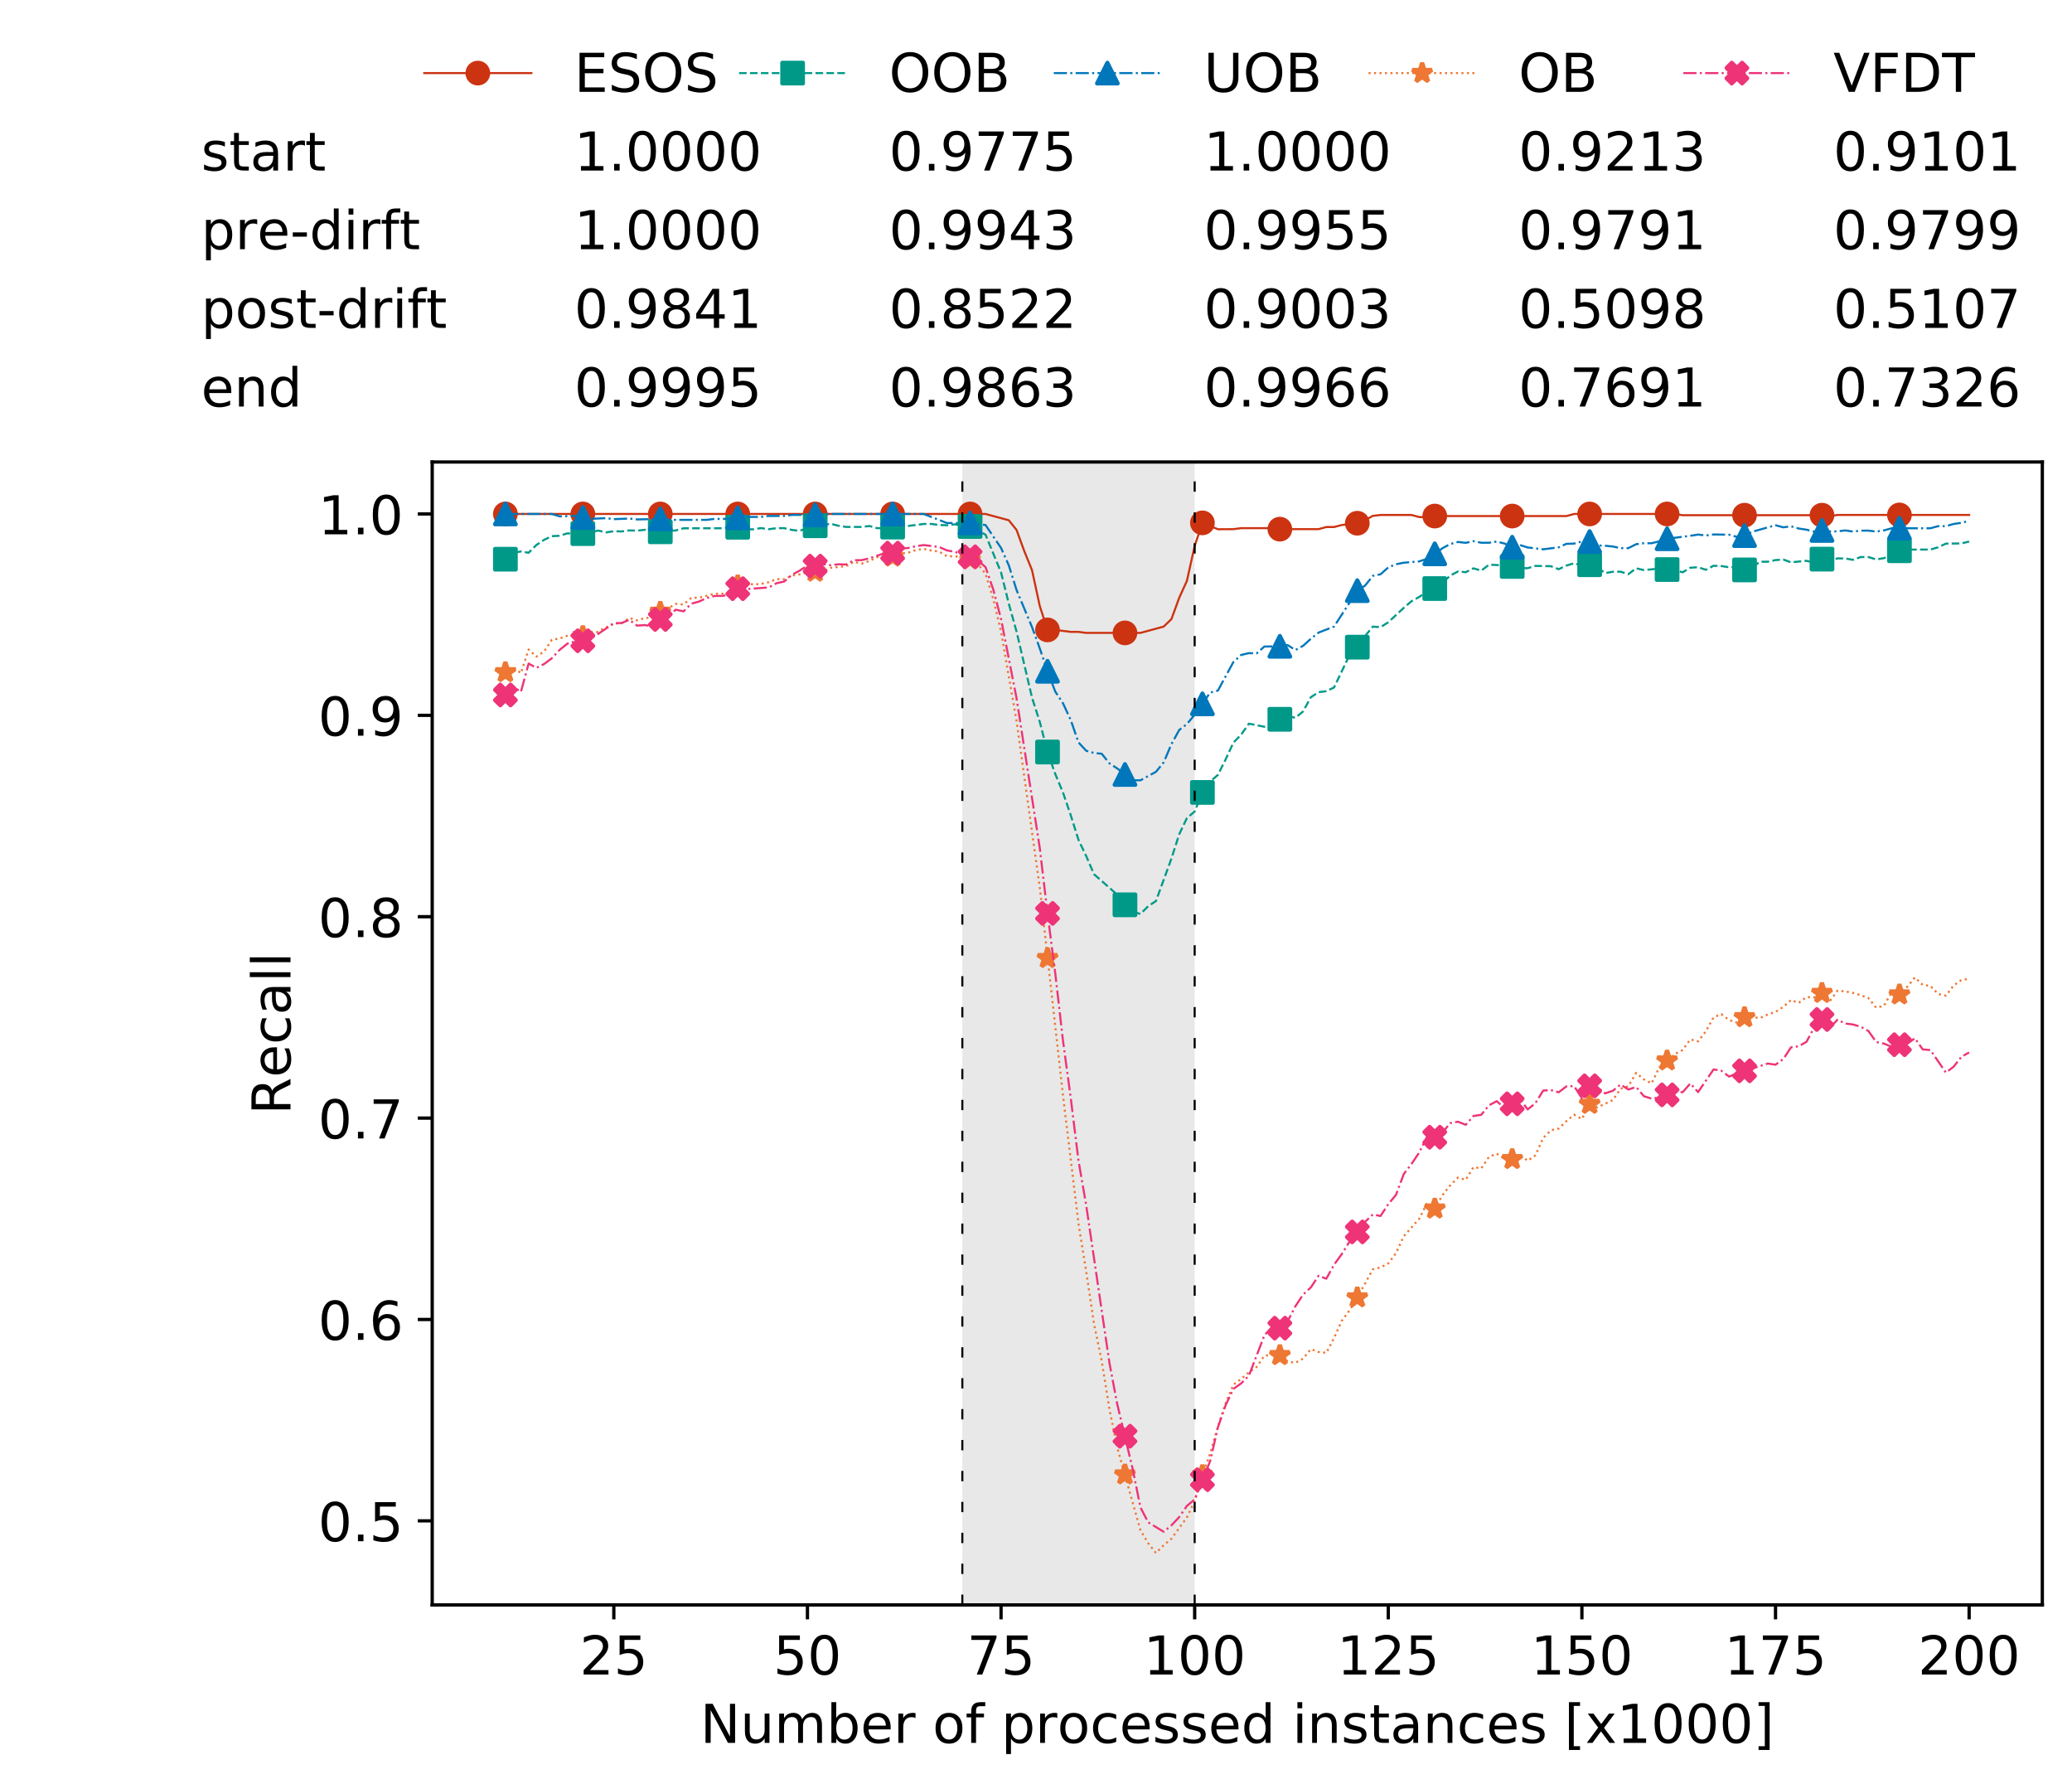 <?xml version="1.0" encoding="utf-8" standalone="no"?>
<!DOCTYPE svg PUBLIC "-//W3C//DTD SVG 1.1//EN"
  "http://www.w3.org/Graphics/SVG/1.1/DTD/svg11.dtd">
<!-- Created with matplotlib (https://matplotlib.org/) -->
<svg height="432.615pt" version="1.1" viewBox="0 0 502.65 432.615" width="502.65pt" xmlns="http://www.w3.org/2000/svg" xmlns:xlink="http://www.w3.org/1999/xlink">
 <defs>
  <style type="text/css">
*{stroke-linecap:butt;stroke-linejoin:round;white-space:pre;}
  </style>
 </defs>
 <g id="figure_1">
  <g id="patch_1">
   <path d="M 0 432.615 
L 502.65 432.615 
L 502.65 0 
L 0 0 
z
" style="fill:#ffffff;"/>
  </g>
  <g id="axes_1">
   <g id="patch_2">
    <path d="M 104.85 389.252 
L 495.45 389.252 
L 495.45 112.052 
L 104.85 112.052 
z
" style="fill:#ffffff;"/>
   </g>
   <g id="patch_3">
    <path clip-path="url(#p25bd950733)" d="M 289.817 389.252 
L 289.817 112.052 
L 233.453 112.052 
L 233.453 389.252 
z
" style="fill:#d3d3d3;opacity:0.5;"/>
   </g>
   <g id="matplotlib.axis_1">
    <g id="xtick_1">
     <g id="line2d_1">
      <defs>
       <path d="M 0 0 
L 0 3.5 
" id="m29915c0966" style="stroke:#000000;stroke-width:0.8;"/>
      </defs>
      <g>
       <use style="stroke:#000000;stroke-width:0.8;" x="148.908" xlink:href="#m29915c0966" y="389.252"/>
      </g>
     </g>
     <g id="text_1">
      <!-- 25 -->
      <defs>
       <path d="M 19.188 8.297 
L 53.609 8.297 
L 53.609 0 
L 7.328 0 
L 7.328 8.297 
Q 12.938 14.109 22.625 23.891 
Q 32.328 33.688 34.812 36.531 
Q 39.547 41.844 41.422 45.531 
Q 43.312 49.219 43.312 52.781 
Q 43.312 58.594 39.234 62.25 
Q 35.156 65.922 28.609 65.922 
Q 23.969 65.922 18.812 64.312 
Q 13.672 62.703 7.812 59.422 
L 7.812 69.391 
Q 13.766 71.781 18.938 73 
Q 24.125 74.219 28.422 74.219 
Q 39.75 74.219 46.484 68.547 
Q 53.219 62.891 53.219 53.422 
Q 53.219 48.922 51.531 44.891 
Q 49.859 40.875 45.406 35.406 
Q 44.188 33.984 37.641 27.219 
Q 31.109 20.453 19.188 8.297 
z
" id="DejaVuSans-50"/>
       <path d="M 10.797 72.906 
L 49.516 72.906 
L 49.516 64.594 
L 19.828 64.594 
L 19.828 46.734 
Q 21.969 47.469 24.109 47.828 
Q 26.266 48.188 28.422 48.188 
Q 40.625 48.188 47.75 41.5 
Q 54.891 34.812 54.891 23.391 
Q 54.891 11.625 47.562 5.094 
Q 40.234 -1.422 26.906 -1.422 
Q 22.312 -1.422 17.547 -0.641 
Q 12.797 0.141 7.719 1.703 
L 7.719 11.625 
Q 12.109 9.234 16.797 8.062 
Q 21.484 6.891 26.703 6.891 
Q 35.156 6.891 40.078 11.328 
Q 45.016 15.766 45.016 23.391 
Q 45.016 31 40.078 35.438 
Q 35.156 39.891 26.703 39.891 
Q 22.75 39.891 18.812 39.016 
Q 14.891 38.141 10.797 36.281 
z
" id="DejaVuSans-53"/>
      </defs>
      <g transform="translate(140.636 406.13)scale(0.13 -0.13)">
       <use xlink:href="#DejaVuSans-50"/>
       <use x="63.623" xlink:href="#DejaVuSans-53"/>
      </g>
     </g>
    </g>
    <g id="xtick_2">
     <g id="line2d_2">
      <g>
       <use style="stroke:#000000;stroke-width:0.8;" x="195.877" xlink:href="#m29915c0966" y="389.252"/>
      </g>
     </g>
     <g id="text_2">
      <!-- 50 -->
      <defs>
       <path d="M 31.781 66.406 
Q 24.172 66.406 20.328 58.906 
Q 16.5 51.422 16.5 36.375 
Q 16.5 21.391 20.328 13.891 
Q 24.172 6.391 31.781 6.391 
Q 39.453 6.391 43.281 13.891 
Q 47.125 21.391 47.125 36.375 
Q 47.125 51.422 43.281 58.906 
Q 39.453 66.406 31.781 66.406 
z
M 31.781 74.219 
Q 44.047 74.219 50.516 64.516 
Q 56.984 54.828 56.984 36.375 
Q 56.984 17.969 50.516 8.266 
Q 44.047 -1.422 31.781 -1.422 
Q 19.531 -1.422 13.062 8.266 
Q 6.594 17.969 6.594 36.375 
Q 6.594 54.828 13.062 64.516 
Q 19.531 74.219 31.781 74.219 
z
" id="DejaVuSans-48"/>
      </defs>
      <g transform="translate(187.606 406.13)scale(0.13 -0.13)">
       <use xlink:href="#DejaVuSans-53"/>
       <use x="63.623" xlink:href="#DejaVuSans-48"/>
      </g>
     </g>
    </g>
    <g id="xtick_3">
     <g id="line2d_3">
      <g>
       <use style="stroke:#000000;stroke-width:0.8;" x="242.847" xlink:href="#m29915c0966" y="389.252"/>
      </g>
     </g>
     <g id="text_3">
      <!-- 75 -->
      <defs>
       <path d="M 8.203 72.906 
L 55.078 72.906 
L 55.078 68.703 
L 28.609 0 
L 18.312 0 
L 43.219 64.594 
L 8.203 64.594 
z
" id="DejaVuSans-55"/>
      </defs>
      <g transform="translate(234.576 406.13)scale(0.13 -0.13)">
       <use xlink:href="#DejaVuSans-55"/>
       <use x="63.623" xlink:href="#DejaVuSans-53"/>
      </g>
     </g>
    </g>
    <g id="xtick_4">
     <g id="line2d_4">
      <g>
       <use style="stroke:#000000;stroke-width:0.8;" x="289.817" xlink:href="#m29915c0966" y="389.252"/>
      </g>
     </g>
     <g id="text_4">
      <!-- 100 -->
      <defs>
       <path d="M 12.406 8.297 
L 28.516 8.297 
L 28.516 63.922 
L 10.984 60.406 
L 10.984 69.391 
L 28.422 72.906 
L 38.281 72.906 
L 38.281 8.297 
L 54.391 8.297 
L 54.391 0 
L 12.406 0 
z
" id="DejaVuSans-49"/>
      </defs>
      <g transform="translate(277.41 406.13)scale(0.13 -0.13)">
       <use xlink:href="#DejaVuSans-49"/>
       <use x="63.623" xlink:href="#DejaVuSans-48"/>
       <use x="127.246" xlink:href="#DejaVuSans-48"/>
      </g>
     </g>
    </g>
    <g id="xtick_5">
     <g id="line2d_5">
      <g>
       <use style="stroke:#000000;stroke-width:0.8;" x="336.786" xlink:href="#m29915c0966" y="389.252"/>
      </g>
     </g>
     <g id="text_5">
      <!-- 125 -->
      <g transform="translate(324.379 406.13)scale(0.13 -0.13)">
       <use xlink:href="#DejaVuSans-49"/>
       <use x="63.623" xlink:href="#DejaVuSans-50"/>
       <use x="127.246" xlink:href="#DejaVuSans-53"/>
      </g>
     </g>
    </g>
    <g id="xtick_6">
     <g id="line2d_6">
      <g>
       <use style="stroke:#000000;stroke-width:0.8;" x="383.756" xlink:href="#m29915c0966" y="389.252"/>
      </g>
     </g>
     <g id="text_6">
      <!-- 150 -->
      <g transform="translate(371.349 406.13)scale(0.13 -0.13)">
       <use xlink:href="#DejaVuSans-49"/>
       <use x="63.623" xlink:href="#DejaVuSans-53"/>
       <use x="127.246" xlink:href="#DejaVuSans-48"/>
      </g>
     </g>
    </g>
    <g id="xtick_7">
     <g id="line2d_7">
      <g>
       <use style="stroke:#000000;stroke-width:0.8;" x="430.726" xlink:href="#m29915c0966" y="389.252"/>
      </g>
     </g>
     <g id="text_7">
      <!-- 175 -->
      <g transform="translate(418.319 406.13)scale(0.13 -0.13)">
       <use xlink:href="#DejaVuSans-49"/>
       <use x="63.623" xlink:href="#DejaVuSans-55"/>
       <use x="127.246" xlink:href="#DejaVuSans-53"/>
      </g>
     </g>
    </g>
    <g id="xtick_8">
     <g id="line2d_8">
      <g>
       <use style="stroke:#000000;stroke-width:0.8;" x="477.695" xlink:href="#m29915c0966" y="389.252"/>
      </g>
     </g>
     <g id="text_8">
      <!-- 200 -->
      <g transform="translate(465.289 406.13)scale(0.13 -0.13)">
       <use xlink:href="#DejaVuSans-50"/>
       <use x="63.623" xlink:href="#DejaVuSans-48"/>
       <use x="127.246" xlink:href="#DejaVuSans-48"/>
      </g>
     </g>
    </g>
    <g id="text_9">
     <!-- Number of processed instances [x1000] -->
     <defs>
      <path d="M 9.812 72.906 
L 23.094 72.906 
L 55.422 11.922 
L 55.422 72.906 
L 64.984 72.906 
L 64.984 0 
L 51.703 0 
L 19.391 60.984 
L 19.391 0 
L 9.812 0 
z
" id="DejaVuSans-78"/>
      <path d="M 8.5 21.578 
L 8.5 54.688 
L 17.484 54.688 
L 17.484 21.922 
Q 17.484 14.156 20.5 10.266 
Q 23.531 6.391 29.594 6.391 
Q 36.859 6.391 41.078 11.031 
Q 45.312 15.672 45.312 23.688 
L 45.312 54.688 
L 54.297 54.688 
L 54.297 0 
L 45.312 0 
L 45.312 8.406 
Q 42.047 3.422 37.719 1 
Q 33.406 -1.422 27.688 -1.422 
Q 18.266 -1.422 13.375 4.438 
Q 8.5 10.297 8.5 21.578 
z
M 31.109 56 
z
" id="DejaVuSans-117"/>
      <path d="M 52 44.188 
Q 55.375 50.25 60.062 53.125 
Q 64.75 56 71.094 56 
Q 79.641 56 84.281 50.016 
Q 88.922 44.047 88.922 33.016 
L 88.922 0 
L 79.891 0 
L 79.891 32.719 
Q 79.891 40.578 77.094 44.375 
Q 74.312 48.188 68.609 48.188 
Q 61.625 48.188 57.562 43.547 
Q 53.516 38.922 53.516 30.906 
L 53.516 0 
L 44.484 0 
L 44.484 32.719 
Q 44.484 40.625 41.703 44.406 
Q 38.922 48.188 33.109 48.188 
Q 26.219 48.188 22.156 43.531 
Q 18.109 38.875 18.109 30.906 
L 18.109 0 
L 9.078 0 
L 9.078 54.688 
L 18.109 54.688 
L 18.109 46.188 
Q 21.188 51.219 25.484 53.609 
Q 29.781 56 35.688 56 
Q 41.656 56 45.828 52.969 
Q 50 49.953 52 44.188 
z
" id="DejaVuSans-109"/>
      <path d="M 48.688 27.297 
Q 48.688 37.203 44.609 42.844 
Q 40.531 48.484 33.406 48.484 
Q 26.266 48.484 22.188 42.844 
Q 18.109 37.203 18.109 27.297 
Q 18.109 17.391 22.188 11.75 
Q 26.266 6.109 33.406 6.109 
Q 40.531 6.109 44.609 11.75 
Q 48.688 17.391 48.688 27.297 
z
M 18.109 46.391 
Q 20.953 51.266 25.266 53.625 
Q 29.594 56 35.594 56 
Q 45.562 56 51.781 48.094 
Q 58.016 40.188 58.016 27.297 
Q 58.016 14.406 51.781 6.484 
Q 45.562 -1.422 35.594 -1.422 
Q 29.594 -1.422 25.266 0.953 
Q 20.953 3.328 18.109 8.203 
L 18.109 0 
L 9.078 0 
L 9.078 75.984 
L 18.109 75.984 
z
" id="DejaVuSans-98"/>
      <path d="M 56.203 29.594 
L 56.203 25.203 
L 14.891 25.203 
Q 15.484 15.922 20.484 11.062 
Q 25.484 6.203 34.422 6.203 
Q 39.594 6.203 44.453 7.469 
Q 49.312 8.734 54.109 11.281 
L 54.109 2.781 
Q 49.266 0.734 44.188 -0.344 
Q 39.109 -1.422 33.891 -1.422 
Q 20.797 -1.422 13.156 6.188 
Q 5.516 13.812 5.516 26.812 
Q 5.516 40.234 12.766 48.109 
Q 20.016 56 32.328 56 
Q 43.359 56 49.781 48.891 
Q 56.203 41.797 56.203 29.594 
z
M 47.219 32.234 
Q 47.125 39.594 43.094 43.984 
Q 39.062 48.391 32.422 48.391 
Q 24.906 48.391 20.391 44.141 
Q 15.875 39.891 15.188 32.172 
z
" id="DejaVuSans-101"/>
      <path d="M 41.109 46.297 
Q 39.594 47.172 37.812 47.578 
Q 36.031 48 33.891 48 
Q 26.266 48 22.188 43.047 
Q 18.109 38.094 18.109 28.812 
L 18.109 0 
L 9.078 0 
L 9.078 54.688 
L 18.109 54.688 
L 18.109 46.188 
Q 20.953 51.172 25.484 53.578 
Q 30.031 56 36.531 56 
Q 37.453 56 38.578 55.875 
Q 39.703 55.766 41.062 55.516 
z
" id="DejaVuSans-114"/>
      <path id="DejaVuSans-32"/>
      <path d="M 30.609 48.391 
Q 23.391 48.391 19.188 42.75 
Q 14.984 37.109 14.984 27.297 
Q 14.984 17.484 19.156 11.844 
Q 23.344 6.203 30.609 6.203 
Q 37.797 6.203 41.984 11.859 
Q 46.188 17.531 46.188 27.297 
Q 46.188 37.016 41.984 42.703 
Q 37.797 48.391 30.609 48.391 
z
M 30.609 56 
Q 42.328 56 49.016 48.375 
Q 55.719 40.766 55.719 27.297 
Q 55.719 13.875 49.016 6.219 
Q 42.328 -1.422 30.609 -1.422 
Q 18.844 -1.422 12.172 6.219 
Q 5.516 13.875 5.516 27.297 
Q 5.516 40.766 12.172 48.375 
Q 18.844 56 30.609 56 
z
" id="DejaVuSans-111"/>
      <path d="M 37.109 75.984 
L 37.109 68.5 
L 28.516 68.5 
Q 23.688 68.5 21.797 66.547 
Q 19.922 64.594 19.922 59.516 
L 19.922 54.688 
L 34.719 54.688 
L 34.719 47.703 
L 19.922 47.703 
L 19.922 0 
L 10.891 0 
L 10.891 47.703 
L 2.297 47.703 
L 2.297 54.688 
L 10.891 54.688 
L 10.891 58.5 
Q 10.891 67.625 15.141 71.797 
Q 19.391 75.984 28.609 75.984 
z
" id="DejaVuSans-102"/>
      <path d="M 18.109 8.203 
L 18.109 -20.797 
L 9.078 -20.797 
L 9.078 54.688 
L 18.109 54.688 
L 18.109 46.391 
Q 20.953 51.266 25.266 53.625 
Q 29.594 56 35.594 56 
Q 45.562 56 51.781 48.094 
Q 58.016 40.188 58.016 27.297 
Q 58.016 14.406 51.781 6.484 
Q 45.562 -1.422 35.594 -1.422 
Q 29.594 -1.422 25.266 0.953 
Q 20.953 3.328 18.109 8.203 
z
M 48.688 27.297 
Q 48.688 37.203 44.609 42.844 
Q 40.531 48.484 33.406 48.484 
Q 26.266 48.484 22.188 42.844 
Q 18.109 37.203 18.109 27.297 
Q 18.109 17.391 22.188 11.75 
Q 26.266 6.109 33.406 6.109 
Q 40.531 6.109 44.609 11.75 
Q 48.688 17.391 48.688 27.297 
z
" id="DejaVuSans-112"/>
      <path d="M 48.781 52.594 
L 48.781 44.188 
Q 44.969 46.297 41.141 47.344 
Q 37.312 48.391 33.406 48.391 
Q 24.656 48.391 19.812 42.844 
Q 14.984 37.312 14.984 27.297 
Q 14.984 17.281 19.812 11.734 
Q 24.656 6.203 33.406 6.203 
Q 37.312 6.203 41.141 7.25 
Q 44.969 8.297 48.781 10.406 
L 48.781 2.094 
Q 45.016 0.344 40.984 -0.531 
Q 36.969 -1.422 32.422 -1.422 
Q 20.062 -1.422 12.781 6.344 
Q 5.516 14.109 5.516 27.297 
Q 5.516 40.672 12.859 48.328 
Q 20.219 56 33.016 56 
Q 37.156 56 41.109 55.141 
Q 45.062 54.297 48.781 52.594 
z
" id="DejaVuSans-99"/>
      <path d="M 44.281 53.078 
L 44.281 44.578 
Q 40.484 46.531 36.375 47.5 
Q 32.281 48.484 27.875 48.484 
Q 21.188 48.484 17.844 46.438 
Q 14.5 44.391 14.5 40.281 
Q 14.5 37.156 16.891 35.375 
Q 19.281 33.594 26.516 31.984 
L 29.594 31.297 
Q 39.156 29.25 43.188 25.516 
Q 47.219 21.781 47.219 15.094 
Q 47.219 7.469 41.188 3.016 
Q 35.156 -1.422 24.609 -1.422 
Q 20.219 -1.422 15.453 -0.562 
Q 10.688 0.297 5.422 2 
L 5.422 11.281 
Q 10.406 8.688 15.234 7.391 
Q 20.062 6.109 24.812 6.109 
Q 31.156 6.109 34.562 8.281 
Q 37.984 10.453 37.984 14.406 
Q 37.984 18.062 35.516 20.016 
Q 33.062 21.969 24.703 23.781 
L 21.578 24.516 
Q 13.234 26.266 9.516 29.906 
Q 5.812 33.547 5.812 39.891 
Q 5.812 47.609 11.281 51.797 
Q 16.75 56 26.812 56 
Q 31.781 56 36.172 55.266 
Q 40.578 54.547 44.281 53.078 
z
" id="DejaVuSans-115"/>
      <path d="M 45.406 46.391 
L 45.406 75.984 
L 54.391 75.984 
L 54.391 0 
L 45.406 0 
L 45.406 8.203 
Q 42.578 3.328 38.25 0.953 
Q 33.938 -1.422 27.875 -1.422 
Q 17.969 -1.422 11.734 6.484 
Q 5.516 14.406 5.516 27.297 
Q 5.516 40.188 11.734 48.094 
Q 17.969 56 27.875 56 
Q 33.938 56 38.25 53.625 
Q 42.578 51.266 45.406 46.391 
z
M 14.797 27.297 
Q 14.797 17.391 18.875 11.75 
Q 22.953 6.109 30.078 6.109 
Q 37.203 6.109 41.297 11.75 
Q 45.406 17.391 45.406 27.297 
Q 45.406 37.203 41.297 42.844 
Q 37.203 48.484 30.078 48.484 
Q 22.953 48.484 18.875 42.844 
Q 14.797 37.203 14.797 27.297 
z
" id="DejaVuSans-100"/>
      <path d="M 9.422 54.688 
L 18.406 54.688 
L 18.406 0 
L 9.422 0 
z
M 9.422 75.984 
L 18.406 75.984 
L 18.406 64.594 
L 9.422 64.594 
z
" id="DejaVuSans-105"/>
      <path d="M 54.891 33.016 
L 54.891 0 
L 45.906 0 
L 45.906 32.719 
Q 45.906 40.484 42.875 44.328 
Q 39.844 48.188 33.797 48.188 
Q 26.516 48.188 22.312 43.547 
Q 18.109 38.922 18.109 30.906 
L 18.109 0 
L 9.078 0 
L 9.078 54.688 
L 18.109 54.688 
L 18.109 46.188 
Q 21.344 51.125 25.703 53.562 
Q 30.078 56 35.797 56 
Q 45.219 56 50.047 50.172 
Q 54.891 44.344 54.891 33.016 
z
" id="DejaVuSans-110"/>
      <path d="M 18.312 70.219 
L 18.312 54.688 
L 36.812 54.688 
L 36.812 47.703 
L 18.312 47.703 
L 18.312 18.016 
Q 18.312 11.328 20.141 9.422 
Q 21.969 7.516 27.594 7.516 
L 36.812 7.516 
L 36.812 0 
L 27.594 0 
Q 17.188 0 13.234 3.875 
Q 9.281 7.766 9.281 18.016 
L 9.281 47.703 
L 2.688 47.703 
L 2.688 54.688 
L 9.281 54.688 
L 9.281 70.219 
z
" id="DejaVuSans-116"/>
      <path d="M 34.281 27.484 
Q 23.391 27.484 19.188 25 
Q 14.984 22.516 14.984 16.5 
Q 14.984 11.719 18.141 8.906 
Q 21.297 6.109 26.703 6.109 
Q 34.188 6.109 38.703 11.406 
Q 43.219 16.703 43.219 25.484 
L 43.219 27.484 
z
M 52.203 31.203 
L 52.203 0 
L 43.219 0 
L 43.219 8.297 
Q 40.141 3.328 35.547 0.953 
Q 30.953 -1.422 24.312 -1.422 
Q 15.922 -1.422 10.953 3.297 
Q 6 8.016 6 15.922 
Q 6 25.141 12.172 29.828 
Q 18.359 34.516 30.609 34.516 
L 43.219 34.516 
L 43.219 35.406 
Q 43.219 41.609 39.141 45 
Q 35.062 48.391 27.688 48.391 
Q 23 48.391 18.547 47.266 
Q 14.109 46.141 10.016 43.891 
L 10.016 52.203 
Q 14.938 54.109 19.578 55.047 
Q 24.219 56 28.609 56 
Q 40.484 56 46.344 49.844 
Q 52.203 43.703 52.203 31.203 
z
" id="DejaVuSans-97"/>
      <path d="M 8.594 75.984 
L 29.297 75.984 
L 29.297 69 
L 17.578 69 
L 17.578 -6.203 
L 29.297 -6.203 
L 29.297 -13.188 
L 8.594 -13.188 
z
" id="DejaVuSans-91"/>
      <path d="M 54.891 54.688 
L 35.109 28.078 
L 55.906 0 
L 45.312 0 
L 29.391 21.484 
L 13.484 0 
L 2.875 0 
L 24.125 28.609 
L 4.688 54.688 
L 15.281 54.688 
L 29.781 35.203 
L 44.281 54.688 
z
" id="DejaVuSans-120"/>
      <path d="M 30.422 75.984 
L 30.422 -13.188 
L 9.719 -13.188 
L 9.719 -6.203 
L 21.391 -6.203 
L 21.391 69 
L 9.719 69 
L 9.719 75.984 
z
" id="DejaVuSans-93"/>
     </defs>
     <g transform="translate(169.881 422.711)scale(0.13 -0.13)">
      <use xlink:href="#DejaVuSans-78"/>
      <use x="74.805" xlink:href="#DejaVuSans-117"/>
      <use x="138.184" xlink:href="#DejaVuSans-109"/>
      <use x="235.596" xlink:href="#DejaVuSans-98"/>
      <use x="299.072" xlink:href="#DejaVuSans-101"/>
      <use x="360.596" xlink:href="#DejaVuSans-114"/>
      <use x="401.709" xlink:href="#DejaVuSans-32"/>
      <use x="433.496" xlink:href="#DejaVuSans-111"/>
      <use x="494.678" xlink:href="#DejaVuSans-102"/>
      <use x="529.883" xlink:href="#DejaVuSans-32"/>
      <use x="561.67" xlink:href="#DejaVuSans-112"/>
      <use x="625.146" xlink:href="#DejaVuSans-114"/>
      <use x="666.229" xlink:href="#DejaVuSans-111"/>
      <use x="727.41" xlink:href="#DejaVuSans-99"/>
      <use x="782.391" xlink:href="#DejaVuSans-101"/>
      <use x="843.914" xlink:href="#DejaVuSans-115"/>
      <use x="896.014" xlink:href="#DejaVuSans-115"/>
      <use x="948.113" xlink:href="#DejaVuSans-101"/>
      <use x="1009.637" xlink:href="#DejaVuSans-100"/>
      <use x="1073.113" xlink:href="#DejaVuSans-32"/>
      <use x="1104.9" xlink:href="#DejaVuSans-105"/>
      <use x="1132.684" xlink:href="#DejaVuSans-110"/>
      <use x="1196.062" xlink:href="#DejaVuSans-115"/>
      <use x="1248.162" xlink:href="#DejaVuSans-116"/>
      <use x="1287.371" xlink:href="#DejaVuSans-97"/>
      <use x="1348.65" xlink:href="#DejaVuSans-110"/>
      <use x="1412.029" xlink:href="#DejaVuSans-99"/>
      <use x="1467.01" xlink:href="#DejaVuSans-101"/>
      <use x="1528.533" xlink:href="#DejaVuSans-115"/>
      <use x="1580.633" xlink:href="#DejaVuSans-32"/>
      <use x="1612.42" xlink:href="#DejaVuSans-91"/>
      <use x="1651.434" xlink:href="#DejaVuSans-120"/>
      <use x="1710.613" xlink:href="#DejaVuSans-49"/>
      <use x="1774.236" xlink:href="#DejaVuSans-48"/>
      <use x="1837.859" xlink:href="#DejaVuSans-48"/>
      <use x="1901.482" xlink:href="#DejaVuSans-48"/>
      <use x="1965.105" xlink:href="#DejaVuSans-93"/>
     </g>
    </g>
   </g>
   <g id="matplotlib.axis_2">
    <g id="ytick_1">
     <g id="line2d_9">
      <defs>
       <path d="M 0 0 
L -3.5 0 
" id="m36bfcb2153" style="stroke:#000000;stroke-width:0.8;"/>
      </defs>
      <g>
       <use style="stroke:#000000;stroke-width:0.8;" x="104.85" xlink:href="#m36bfcb2153" y="368.86"/>
      </g>
     </g>
     <g id="text_10">
      <!-- 0.5 -->
      <defs>
       <path d="M 10.688 12.406 
L 21 12.406 
L 21 0 
L 10.688 0 
z
" id="DejaVuSans-46"/>
      </defs>
      <g transform="translate(77.176 373.799)scale(0.13 -0.13)">
       <use xlink:href="#DejaVuSans-48"/>
       <use x="63.623" xlink:href="#DejaVuSans-46"/>
       <use x="95.41" xlink:href="#DejaVuSans-53"/>
      </g>
     </g>
    </g>
    <g id="ytick_2">
     <g id="line2d_10">
      <g>
       <use style="stroke:#000000;stroke-width:0.8;" x="104.85" xlink:href="#m36bfcb2153" y="320.018"/>
      </g>
     </g>
     <g id="text_11">
      <!-- 0.6 -->
      <defs>
       <path d="M 33.016 40.375 
Q 26.375 40.375 22.484 35.828 
Q 18.609 31.297 18.609 23.391 
Q 18.609 15.531 22.484 10.953 
Q 26.375 6.391 33.016 6.391 
Q 39.656 6.391 43.531 10.953 
Q 47.406 15.531 47.406 23.391 
Q 47.406 31.297 43.531 35.828 
Q 39.656 40.375 33.016 40.375 
z
M 52.594 71.297 
L 52.594 62.312 
Q 48.875 64.062 45.094 64.984 
Q 41.312 65.922 37.594 65.922 
Q 27.828 65.922 22.672 59.328 
Q 17.531 52.734 16.797 39.406 
Q 19.672 43.656 24.016 45.922 
Q 28.375 48.188 33.594 48.188 
Q 44.578 48.188 50.953 41.516 
Q 57.328 34.859 57.328 23.391 
Q 57.328 12.156 50.688 5.359 
Q 44.047 -1.422 33.016 -1.422 
Q 20.359 -1.422 13.672 8.266 
Q 6.984 17.969 6.984 36.375 
Q 6.984 53.656 15.188 63.938 
Q 23.391 74.219 37.203 74.219 
Q 40.922 74.219 44.703 73.484 
Q 48.484 72.75 52.594 71.297 
z
" id="DejaVuSans-54"/>
      </defs>
      <g transform="translate(77.176 324.957)scale(0.13 -0.13)">
       <use xlink:href="#DejaVuSans-48"/>
       <use x="63.623" xlink:href="#DejaVuSans-46"/>
       <use x="95.41" xlink:href="#DejaVuSans-54"/>
      </g>
     </g>
    </g>
    <g id="ytick_3">
     <g id="line2d_11">
      <g>
       <use style="stroke:#000000;stroke-width:0.8;" x="104.85" xlink:href="#m36bfcb2153" y="271.177"/>
      </g>
     </g>
     <g id="text_12">
      <!-- 0.7 -->
      <g transform="translate(77.176 276.116)scale(0.13 -0.13)">
       <use xlink:href="#DejaVuSans-48"/>
       <use x="63.623" xlink:href="#DejaVuSans-46"/>
       <use x="95.41" xlink:href="#DejaVuSans-55"/>
      </g>
     </g>
    </g>
    <g id="ytick_4">
     <g id="line2d_12">
      <g>
       <use style="stroke:#000000;stroke-width:0.8;" x="104.85" xlink:href="#m36bfcb2153" y="222.335"/>
      </g>
     </g>
     <g id="text_13">
      <!-- 0.8 -->
      <defs>
       <path d="M 31.781 34.625 
Q 24.75 34.625 20.719 30.859 
Q 16.703 27.094 16.703 20.516 
Q 16.703 13.922 20.719 10.156 
Q 24.75 6.391 31.781 6.391 
Q 38.812 6.391 42.859 10.172 
Q 46.922 13.969 46.922 20.516 
Q 46.922 27.094 42.891 30.859 
Q 38.875 34.625 31.781 34.625 
z
M 21.922 38.812 
Q 15.578 40.375 12.031 44.719 
Q 8.5 49.078 8.5 55.328 
Q 8.5 64.062 14.719 69.141 
Q 20.953 74.219 31.781 74.219 
Q 42.672 74.219 48.875 69.141 
Q 55.078 64.062 55.078 55.328 
Q 55.078 49.078 51.531 44.719 
Q 48 40.375 41.703 38.812 
Q 48.828 37.156 52.797 32.312 
Q 56.781 27.484 56.781 20.516 
Q 56.781 9.906 50.312 4.234 
Q 43.844 -1.422 31.781 -1.422 
Q 19.734 -1.422 13.25 4.234 
Q 6.781 9.906 6.781 20.516 
Q 6.781 27.484 10.781 32.312 
Q 14.797 37.156 21.922 38.812 
z
M 18.312 54.391 
Q 18.312 48.734 21.844 45.562 
Q 25.391 42.391 31.781 42.391 
Q 38.141 42.391 41.719 45.562 
Q 45.312 48.734 45.312 54.391 
Q 45.312 60.062 41.719 63.234 
Q 38.141 66.406 31.781 66.406 
Q 25.391 66.406 21.844 63.234 
Q 18.312 60.062 18.312 54.391 
z
" id="DejaVuSans-56"/>
      </defs>
      <g transform="translate(77.176 227.274)scale(0.13 -0.13)">
       <use xlink:href="#DejaVuSans-48"/>
       <use x="63.623" xlink:href="#DejaVuSans-46"/>
       <use x="95.41" xlink:href="#DejaVuSans-56"/>
      </g>
     </g>
    </g>
    <g id="ytick_5">
     <g id="line2d_13">
      <g>
       <use style="stroke:#000000;stroke-width:0.8;" x="104.85" xlink:href="#m36bfcb2153" y="173.493"/>
      </g>
     </g>
     <g id="text_14">
      <!-- 0.9 -->
      <defs>
       <path d="M 10.984 1.516 
L 10.984 10.5 
Q 14.703 8.734 18.5 7.812 
Q 22.312 6.891 25.984 6.891 
Q 35.75 6.891 40.891 13.453 
Q 46.047 20.016 46.781 33.406 
Q 43.953 29.203 39.594 26.953 
Q 35.25 24.703 29.984 24.703 
Q 19.047 24.703 12.672 31.312 
Q 6.297 37.938 6.297 49.422 
Q 6.297 60.641 12.938 67.422 
Q 19.578 74.219 30.609 74.219 
Q 43.266 74.219 49.922 64.516 
Q 56.594 54.828 56.594 36.375 
Q 56.594 19.141 48.406 8.859 
Q 40.234 -1.422 26.422 -1.422 
Q 22.703 -1.422 18.891 -0.688 
Q 15.094 0.047 10.984 1.516 
z
M 30.609 32.422 
Q 37.25 32.422 41.125 36.953 
Q 45.016 41.5 45.016 49.422 
Q 45.016 57.281 41.125 61.844 
Q 37.25 66.406 30.609 66.406 
Q 23.969 66.406 20.094 61.844 
Q 16.219 57.281 16.219 49.422 
Q 16.219 41.5 20.094 36.953 
Q 23.969 32.422 30.609 32.422 
z
" id="DejaVuSans-57"/>
      </defs>
      <g transform="translate(77.176 178.432)scale(0.13 -0.13)">
       <use xlink:href="#DejaVuSans-48"/>
       <use x="63.623" xlink:href="#DejaVuSans-46"/>
       <use x="95.41" xlink:href="#DejaVuSans-57"/>
      </g>
     </g>
    </g>
    <g id="ytick_6">
     <g id="line2d_14">
      <g>
       <use style="stroke:#000000;stroke-width:0.8;" x="104.85" xlink:href="#m36bfcb2153" y="124.652"/>
      </g>
     </g>
     <g id="text_15">
      <!-- 1.0 -->
      <g transform="translate(77.176 129.591)scale(0.13 -0.13)">
       <use xlink:href="#DejaVuSans-49"/>
       <use x="63.623" xlink:href="#DejaVuSans-46"/>
       <use x="95.41" xlink:href="#DejaVuSans-48"/>
      </g>
     </g>
    </g>
    <g id="text_16">
     <!-- Recall -->
     <defs>
      <path d="M 44.391 34.188 
Q 47.562 33.109 50.562 29.594 
Q 53.562 26.078 56.594 19.922 
L 66.609 0 
L 56 0 
L 46.688 18.703 
Q 43.062 26.031 39.672 28.422 
Q 36.281 30.812 30.422 30.812 
L 19.672 30.812 
L 19.672 0 
L 9.812 0 
L 9.812 72.906 
L 32.078 72.906 
Q 44.578 72.906 50.734 67.672 
Q 56.891 62.453 56.891 51.906 
Q 56.891 45.016 53.688 40.469 
Q 50.484 35.938 44.391 34.188 
z
M 19.672 64.797 
L 19.672 38.922 
L 32.078 38.922 
Q 39.203 38.922 42.844 42.219 
Q 46.484 45.516 46.484 51.906 
Q 46.484 58.297 42.844 61.547 
Q 39.203 64.797 32.078 64.797 
z
" id="DejaVuSans-82"/>
      <path d="M 9.422 75.984 
L 18.406 75.984 
L 18.406 0 
L 9.422 0 
z
" id="DejaVuSans-108"/>
     </defs>
     <g transform="translate(70.472 270.333)rotate(-90)scale(0.13 -0.13)">
      <use xlink:href="#DejaVuSans-82"/>
      <use x="69.42" xlink:href="#DejaVuSans-101"/>
      <use x="130.943" xlink:href="#DejaVuSans-99"/>
      <use x="185.924" xlink:href="#DejaVuSans-97"/>
      <use x="247.203" xlink:href="#DejaVuSans-108"/>
      <use x="274.986" xlink:href="#DejaVuSans-108"/>
     </g>
    </g>
   </g>
   <g id="line2d_15"/>
   <g id="line2d_16"/>
   <g id="line2d_17"/>
   <g id="line2d_18"/>
   <g id="line2d_19"/>
   <g id="line2d_20">
    <path clip-path="url(#p25bd950733)" d="M 122.605 124.652 
L 239.089 124.652 
L 244.726 126.181 
L 246.605 128.519 
L 248.483 133.66 
L 250.362 138.297 
L 252.241 146.985 
L 254.12 152.776 
L 255.998 152.776 
L 259.756 153.252 
L 261.635 153.252 
L 263.514 153.499 
L 276.665 153.499 
L 282.302 151.97 
L 284.18 150.151 
L 286.059 145.01 
L 287.938 140.862 
L 289.817 132.4 
L 291.695 126.814 
L 295.453 128.36 
L 299.211 128.339 
L 301.089 128.092 
L 308.605 128.092 
L 310.483 128.339 
L 319.877 128.339 
L 321.756 127.819 
L 323.635 127.819 
L 325.514 127.331 
L 329.271 126.9 
L 331.15 126.167 
L 333.029 125.117 
L 334.908 124.898 
L 342.423 124.898 
L 344.302 125.407 
L 346.18 125.407 
L 348.059 125.161 
L 379.998 125.161 
L 381.877 124.652 
L 406.302 124.652 
L 408.18 124.953 
L 441.998 124.953 
L 443.877 125.198 
L 445.756 124.896 
L 477.695 124.896 
L 477.695 124.896 
" style="fill:none;stroke:#cc3311;stroke-linecap:square;stroke-width:0.5;"/>
    <defs>
     <path d="M 0 2.5 
C 0.663 2.5 1.299 2.237 1.768 1.768 
C 2.237 1.299 2.5 0.663 2.5 0 
C 2.5 -0.663 2.237 -1.299 1.768 -1.768 
C 1.299 -2.237 0.663 -2.5 0 -2.5 
C -0.663 -2.5 -1.299 -2.237 -1.768 -1.768 
C -2.237 -1.299 -2.5 -0.663 -2.5 0 
C -2.5 0.663 -2.237 1.299 -1.768 1.768 
C -1.299 2.237 -0.663 2.5 0 2.5 
z
" id="ma35db1a2c1" style="stroke:#cc3311;"/>
    </defs>
    <g clip-path="url(#p25bd950733)">
     <use style="fill:#cc3311;stroke:#cc3311;" x="122.605" xlink:href="#ma35db1a2c1" y="124.652"/>
     <use style="fill:#cc3311;stroke:#cc3311;" x="141.392" xlink:href="#ma35db1a2c1" y="124.652"/>
     <use style="fill:#cc3311;stroke:#cc3311;" x="160.18" xlink:href="#ma35db1a2c1" y="124.652"/>
     <use style="fill:#cc3311;stroke:#cc3311;" x="178.968" xlink:href="#ma35db1a2c1" y="124.652"/>
     <use style="fill:#cc3311;stroke:#cc3311;" x="197.756" xlink:href="#ma35db1a2c1" y="124.652"/>
     <use style="fill:#cc3311;stroke:#cc3311;" x="216.544" xlink:href="#ma35db1a2c1" y="124.652"/>
     <use style="fill:#cc3311;stroke:#cc3311;" x="235.332" xlink:href="#ma35db1a2c1" y="124.652"/>
     <use style="fill:#cc3311;stroke:#cc3311;" x="254.12" xlink:href="#ma35db1a2c1" y="152.776"/>
     <use style="fill:#cc3311;stroke:#cc3311;" x="272.908" xlink:href="#ma35db1a2c1" y="153.499"/>
     <use style="fill:#cc3311;stroke:#cc3311;" x="291.695" xlink:href="#ma35db1a2c1" y="126.814"/>
     <use style="fill:#cc3311;stroke:#cc3311;" x="310.483" xlink:href="#ma35db1a2c1" y="128.339"/>
     <use style="fill:#cc3311;stroke:#cc3311;" x="329.271" xlink:href="#ma35db1a2c1" y="126.9"/>
     <use style="fill:#cc3311;stroke:#cc3311;" x="348.059" xlink:href="#ma35db1a2c1" y="125.161"/>
     <use style="fill:#cc3311;stroke:#cc3311;" x="366.847" xlink:href="#ma35db1a2c1" y="125.161"/>
     <use style="fill:#cc3311;stroke:#cc3311;" x="385.635" xlink:href="#ma35db1a2c1" y="124.652"/>
     <use style="fill:#cc3311;stroke:#cc3311;" x="404.423" xlink:href="#ma35db1a2c1" y="124.652"/>
     <use style="fill:#cc3311;stroke:#cc3311;" x="423.211" xlink:href="#ma35db1a2c1" y="124.953"/>
     <use style="fill:#cc3311;stroke:#cc3311;" x="441.998" xlink:href="#ma35db1a2c1" y="124.953"/>
     <use style="fill:#cc3311;stroke:#cc3311;" x="460.786" xlink:href="#ma35db1a2c1" y="124.896"/>
    </g>
   </g>
   <g id="line2d_21"/>
   <g id="line2d_22"/>
   <g id="line2d_23"/>
   <g id="line2d_24"/>
   <g id="line2d_25">
    <path clip-path="url(#p25bd950733)" d="M 122.605 135.627 
L 124.483 134.111 
L 126.362 133.741 
L 128.241 134.066 
L 130.12 132.183 
L 131.998 130.928 
L 133.877 130.032 
L 135.756 129.946 
L 137.635 129.358 
L 141.392 129.419 
L 145.15 128.685 
L 147.029 129.132 
L 148.908 128.833 
L 150.786 128.893 
L 152.665 128.643 
L 154.544 128.704 
L 156.423 128.491 
L 158.302 129.01 
L 160.18 128.981 
L 163.938 128.648 
L 165.817 128.129 
L 175.211 128.116 
L 177.089 127.856 
L 178.968 127.872 
L 180.847 128.38 
L 182.726 128.38 
L 184.605 128.08 
L 186.483 128.355 
L 188.362 128.098 
L 190.241 128.098 
L 192.12 128.528 
L 193.998 128.75 
L 195.877 128.039 
L 197.756 127.519 
L 201.514 127.038 
L 203.392 127.512 
L 205.271 127.796 
L 209.029 127.796 
L 210.908 127.574 
L 212.786 128.099 
L 214.665 128.099 
L 218.423 127.565 
L 220.302 127.565 
L 224.059 127.077 
L 225.938 127.077 
L 227.817 127.328 
L 229.695 127.391 
L 231.574 127.169 
L 235.332 127.687 
L 239.089 129.682 
L 242.847 138.837 
L 244.726 146.415 
L 246.605 153.17 
L 250.362 169.217 
L 252.241 175.088 
L 254.12 182.389 
L 255.998 187.724 
L 257.877 192.228 
L 259.756 197.735 
L 261.635 203.705 
L 263.514 207.651 
L 265.392 212.027 
L 269.15 215.326 
L 271.029 217.011 
L 272.908 219.449 
L 274.786 221.111 
L 276.665 221.67 
L 278.544 219.776 
L 280.423 218.534 
L 284.18 208.228 
L 286.059 202.351 
L 287.938 198.4 
L 289.817 196.826 
L 291.695 192.193 
L 293.574 189.553 
L 295.453 187.937 
L 297.332 184.175 
L 299.211 180.121 
L 301.089 178.176 
L 302.968 175.513 
L 306.726 176.262 
L 308.605 175.905 
L 310.483 174.453 
L 312.362 173.662 
L 314.241 174.089 
L 316.12 172.547 
L 317.998 169.097 
L 319.877 167.869 
L 321.756 167.637 
L 323.635 166.726 
L 327.392 158.856 
L 329.271 156.959 
L 331.15 154.273 
L 333.029 151.976 
L 334.908 152.11 
L 336.786 150.913 
L 340.544 147.42 
L 342.423 145.815 
L 344.302 144.778 
L 346.18 143.435 
L 348.059 142.745 
L 349.938 141.324 
L 351.817 139.594 
L 353.695 138.601 
L 355.574 138.776 
L 357.453 137.836 
L 359.332 138.406 
L 361.211 136.969 
L 363.089 137.036 
L 366.847 137.38 
L 368.726 137.801 
L 370.605 137.799 
L 372.483 137.253 
L 376.241 137.325 
L 378.12 138.053 
L 379.998 137.172 
L 381.877 136.602 
L 383.756 137.21 
L 385.635 136.961 
L 387.514 137.656 
L 389.392 138.991 
L 391.271 138.673 
L 393.15 138.656 
L 395.029 139.25 
L 396.908 137.832 
L 398.786 138.261 
L 402.544 137.902 
L 404.423 138.133 
L 406.302 138.193 
L 408.18 138.81 
L 410.059 137.694 
L 411.938 137.568 
L 413.817 138.186 
L 415.695 137.218 
L 417.574 137.281 
L 419.453 137.581 
L 421.332 137.498 
L 423.211 138.222 
L 425.089 137.546 
L 426.968 136.236 
L 428.847 136.238 
L 430.726 135.838 
L 432.605 135.705 
L 434.483 136.378 
L 438.241 136.012 
L 440.12 136.467 
L 441.998 135.605 
L 443.877 136.101 
L 445.756 135.426 
L 447.635 135.454 
L 449.514 135.774 
L 451.392 135.101 
L 453.271 135.101 
L 455.15 135.68 
L 457.029 135.369 
L 458.908 134.589 
L 460.786 133.572 
L 462.665 133.306 
L 468.302 133.279 
L 470.18 132.742 
L 472.059 131.847 
L 475.817 131.799 
L 477.695 131.348 
L 477.695 131.348 
" style="fill:none;stroke:#009988;stroke-dasharray:1.85,0.8;stroke-dashoffset:0;stroke-width:0.5;"/>
    <defs>
     <path d="M -2.5 2.5 
L 2.5 2.5 
L 2.5 -2.5 
L -2.5 -2.5 
z
" id="m92e5a56162" style="stroke:#009988;stroke-linejoin:miter;"/>
    </defs>
    <g clip-path="url(#p25bd950733)">
     <use style="fill:#009988;stroke:#009988;stroke-linejoin:miter;" x="122.605" xlink:href="#m92e5a56162" y="135.627"/>
     <use style="fill:#009988;stroke:#009988;stroke-linejoin:miter;" x="141.392" xlink:href="#m92e5a56162" y="129.419"/>
     <use style="fill:#009988;stroke:#009988;stroke-linejoin:miter;" x="160.18" xlink:href="#m92e5a56162" y="128.981"/>
     <use style="fill:#009988;stroke:#009988;stroke-linejoin:miter;" x="178.968" xlink:href="#m92e5a56162" y="127.872"/>
     <use style="fill:#009988;stroke:#009988;stroke-linejoin:miter;" x="197.756" xlink:href="#m92e5a56162" y="127.519"/>
     <use style="fill:#009988;stroke:#009988;stroke-linejoin:miter;" x="216.544" xlink:href="#m92e5a56162" y="127.839"/>
     <use style="fill:#009988;stroke:#009988;stroke-linejoin:miter;" x="235.332" xlink:href="#m92e5a56162" y="127.687"/>
     <use style="fill:#009988;stroke:#009988;stroke-linejoin:miter;" x="254.12" xlink:href="#m92e5a56162" y="182.389"/>
     <use style="fill:#009988;stroke:#009988;stroke-linejoin:miter;" x="272.908" xlink:href="#m92e5a56162" y="219.449"/>
     <use style="fill:#009988;stroke:#009988;stroke-linejoin:miter;" x="291.695" xlink:href="#m92e5a56162" y="192.193"/>
     <use style="fill:#009988;stroke:#009988;stroke-linejoin:miter;" x="310.483" xlink:href="#m92e5a56162" y="174.453"/>
     <use style="fill:#009988;stroke:#009988;stroke-linejoin:miter;" x="329.271" xlink:href="#m92e5a56162" y="156.959"/>
     <use style="fill:#009988;stroke:#009988;stroke-linejoin:miter;" x="348.059" xlink:href="#m92e5a56162" y="142.745"/>
     <use style="fill:#009988;stroke:#009988;stroke-linejoin:miter;" x="366.847" xlink:href="#m92e5a56162" y="137.38"/>
     <use style="fill:#009988;stroke:#009988;stroke-linejoin:miter;" x="385.635" xlink:href="#m92e5a56162" y="136.961"/>
     <use style="fill:#009988;stroke:#009988;stroke-linejoin:miter;" x="404.423" xlink:href="#m92e5a56162" y="138.133"/>
     <use style="fill:#009988;stroke:#009988;stroke-linejoin:miter;" x="423.211" xlink:href="#m92e5a56162" y="138.222"/>
     <use style="fill:#009988;stroke:#009988;stroke-linejoin:miter;" x="441.998" xlink:href="#m92e5a56162" y="135.605"/>
     <use style="fill:#009988;stroke:#009988;stroke-linejoin:miter;" x="460.786" xlink:href="#m92e5a56162" y="133.572"/>
    </g>
   </g>
   <g id="line2d_26"/>
   <g id="line2d_27"/>
   <g id="line2d_28"/>
   <g id="line2d_29"/>
   <g id="line2d_30">
    <path clip-path="url(#p25bd950733)" d="M 122.605 124.652 
L 133.877 124.652 
L 135.756 125.239 
L 139.514 125.121 
L 143.271 125.838 
L 147.029 125.668 
L 148.908 125.911 
L 152.665 125.763 
L 154.544 125.984 
L 160.18 125.85 
L 162.059 126.085 
L 171.453 126.085 
L 173.332 125.85 
L 177.089 125.85 
L 180.847 125.374 
L 184.605 125.374 
L 186.483 125.141 
L 190.241 125.141 
L 192.12 124.887 
L 197.756 124.887 
L 199.635 124.652 
L 224.059 124.652 
L 227.817 126.098 
L 229.695 126.846 
L 235.332 126.846 
L 239.089 127.345 
L 242.847 132.903 
L 244.726 137.114 
L 246.605 143.089 
L 250.362 152.096 
L 252.241 157.262 
L 254.12 162.801 
L 255.998 167.728 
L 257.877 170.573 
L 259.756 174.643 
L 261.635 180.07 
L 263.514 182.092 
L 265.392 182.622 
L 267.271 182.814 
L 269.15 185.15 
L 271.029 186.371 
L 274.786 189.235 
L 276.665 189.247 
L 280.423 187.192 
L 282.302 184.902 
L 284.18 180.485 
L 286.059 177.055 
L 287.938 175.593 
L 289.817 173.366 
L 293.574 167.971 
L 295.453 167.489 
L 299.211 160.562 
L 301.089 158.849 
L 302.968 158.406 
L 304.847 158.464 
L 306.726 156.812 
L 310.483 156.747 
L 312.362 156.448 
L 314.241 157.659 
L 316.12 156.631 
L 317.998 154.927 
L 319.877 153.42 
L 323.635 151.958 
L 329.271 143.255 
L 331.15 142.034 
L 333.029 139.671 
L 334.908 139.285 
L 336.786 137.609 
L 338.665 136.843 
L 340.544 136.48 
L 344.302 136.159 
L 346.18 135.526 
L 348.059 134.318 
L 349.938 132.961 
L 351.817 131.944 
L 353.695 131.447 
L 355.574 131.656 
L 357.453 131.242 
L 359.332 131.631 
L 361.211 131.636 
L 363.089 131.352 
L 364.968 131.817 
L 366.847 132.721 
L 368.726 132.189 
L 370.605 132.777 
L 374.362 133.222 
L 378.12 132.75 
L 379.998 131.898 
L 381.877 131.838 
L 383.756 131.329 
L 385.635 131.352 
L 387.514 132.291 
L 389.392 132.362 
L 391.271 132.549 
L 393.15 132.941 
L 395.029 132.941 
L 396.908 131.995 
L 398.786 131.75 
L 400.665 131.75 
L 402.544 131.285 
L 404.423 130.665 
L 410.059 129.948 
L 411.938 129.651 
L 413.817 129.871 
L 415.695 129.629 
L 419.453 129.68 
L 421.332 130.199 
L 423.211 129.905 
L 425.089 128.966 
L 430.726 127.385 
L 432.605 127.894 
L 434.483 127.654 
L 436.362 128.185 
L 438.241 128.466 
L 440.12 128.94 
L 441.998 128.656 
L 443.877 128.903 
L 445.756 128.867 
L 447.635 128.651 
L 449.514 128.917 
L 451.392 128.697 
L 453.271 128.697 
L 455.15 128.921 
L 457.029 128.641 
L 458.908 128.121 
L 468.302 128.121 
L 470.18 127.612 
L 472.059 127.612 
L 473.938 127.081 
L 475.817 126.801 
L 477.695 126.327 
L 477.695 126.327 
" style="fill:none;stroke:#0077bb;stroke-dasharray:3.2,0.8,0.5,0.8;stroke-dashoffset:0;stroke-width:0.5;"/>
    <defs>
     <path d="M 0 -2.5 
L -2.5 2.5 
L 2.5 2.5 
z
" id="me2516927a0" style="stroke:#0077bb;stroke-linejoin:miter;"/>
    </defs>
    <g clip-path="url(#p25bd950733)">
     <use style="fill:#0077bb;stroke:#0077bb;stroke-linejoin:miter;" x="122.605" xlink:href="#me2516927a0" y="124.652"/>
     <use style="fill:#0077bb;stroke:#0077bb;stroke-linejoin:miter;" x="141.392" xlink:href="#me2516927a0" y="125.523"/>
     <use style="fill:#0077bb;stroke:#0077bb;stroke-linejoin:miter;" x="160.18" xlink:href="#me2516927a0" y="125.85"/>
     <use style="fill:#0077bb;stroke:#0077bb;stroke-linejoin:miter;" x="178.968" xlink:href="#me2516927a0" y="125.606"/>
     <use style="fill:#0077bb;stroke:#0077bb;stroke-linejoin:miter;" x="197.756" xlink:href="#me2516927a0" y="124.887"/>
     <use style="fill:#0077bb;stroke:#0077bb;stroke-linejoin:miter;" x="216.544" xlink:href="#me2516927a0" y="124.652"/>
     <use style="fill:#0077bb;stroke:#0077bb;stroke-linejoin:miter;" x="235.332" xlink:href="#me2516927a0" y="126.846"/>
     <use style="fill:#0077bb;stroke:#0077bb;stroke-linejoin:miter;" x="254.12" xlink:href="#me2516927a0" y="162.801"/>
     <use style="fill:#0077bb;stroke:#0077bb;stroke-linejoin:miter;" x="272.908" xlink:href="#me2516927a0" y="187.836"/>
     <use style="fill:#0077bb;stroke:#0077bb;stroke-linejoin:miter;" x="291.695" xlink:href="#me2516927a0" y="170.7"/>
     <use style="fill:#0077bb;stroke:#0077bb;stroke-linejoin:miter;" x="310.483" xlink:href="#me2516927a0" y="156.747"/>
     <use style="fill:#0077bb;stroke:#0077bb;stroke-linejoin:miter;" x="329.271" xlink:href="#me2516927a0" y="143.255"/>
     <use style="fill:#0077bb;stroke:#0077bb;stroke-linejoin:miter;" x="348.059" xlink:href="#me2516927a0" y="134.318"/>
     <use style="fill:#0077bb;stroke:#0077bb;stroke-linejoin:miter;" x="366.847" xlink:href="#me2516927a0" y="132.721"/>
     <use style="fill:#0077bb;stroke:#0077bb;stroke-linejoin:miter;" x="385.635" xlink:href="#me2516927a0" y="131.352"/>
     <use style="fill:#0077bb;stroke:#0077bb;stroke-linejoin:miter;" x="404.423" xlink:href="#me2516927a0" y="130.665"/>
     <use style="fill:#0077bb;stroke:#0077bb;stroke-linejoin:miter;" x="423.211" xlink:href="#me2516927a0" y="129.905"/>
     <use style="fill:#0077bb;stroke:#0077bb;stroke-linejoin:miter;" x="441.998" xlink:href="#me2516927a0" y="128.656"/>
     <use style="fill:#0077bb;stroke:#0077bb;stroke-linejoin:miter;" x="460.786" xlink:href="#me2516927a0" y="128.121"/>
    </g>
   </g>
   <g id="line2d_31"/>
   <g id="line2d_32"/>
   <g id="line2d_33"/>
   <g id="line2d_34"/>
   <g id="line2d_35">
    <path clip-path="url(#p25bd950733)" d="M 122.605 163.067 
L 124.483 161.728 
L 126.362 163.284 
L 128.241 157.523 
L 130.12 159.262 
L 131.998 158.016 
L 133.877 155.153 
L 135.756 154.862 
L 137.635 154.192 
L 139.514 153.836 
L 141.392 154.291 
L 143.271 154.535 
L 145.15 153.071 
L 148.908 151.24 
L 150.786 151.185 
L 152.665 149.885 
L 154.544 150.462 
L 156.423 149.883 
L 158.302 149.807 
L 160.18 148.405 
L 162.059 147.558 
L 163.938 146.457 
L 165.817 146.617 
L 167.695 145.004 
L 169.574 144.96 
L 173.332 144.013 
L 175.211 143.989 
L 177.089 143.708 
L 178.968 141.998 
L 180.847 141.388 
L 182.726 141.758 
L 184.605 141.63 
L 186.483 141.206 
L 188.362 140.452 
L 190.241 140.469 
L 192.12 139.601 
L 193.998 139.305 
L 195.877 138.774 
L 197.756 138.695 
L 199.635 138.46 
L 201.514 137.72 
L 205.271 137.31 
L 207.15 136.242 
L 209.029 136.707 
L 210.908 136.061 
L 212.786 135.138 
L 214.665 134.78 
L 216.544 135.024 
L 218.423 134.242 
L 220.302 134.047 
L 222.18 133.404 
L 224.059 133.13 
L 225.938 133.521 
L 227.817 133.785 
L 229.695 134.865 
L 231.574 134.976 
L 233.453 134.859 
L 235.332 135.665 
L 237.211 136.76 
L 239.089 139.173 
L 240.968 145.337 
L 242.847 153.194 
L 246.605 174.883 
L 252.241 215.268 
L 257.877 265.719 
L 261.635 296.78 
L 263.514 308.439 
L 265.392 321.045 
L 267.271 330.088 
L 269.15 341.85 
L 271.029 351.081 
L 276.665 371.136 
L 278.544 374.285 
L 280.423 376.652 
L 282.302 374.759 
L 284.18 373.201 
L 287.938 368.001 
L 289.817 364.078 
L 291.695 357.789 
L 293.574 352.527 
L 295.453 346.037 
L 297.332 340.308 
L 299.211 335.822 
L 301.089 334.452 
L 302.968 332.85 
L 304.847 331.532 
L 306.726 328.801 
L 308.605 328.619 
L 310.483 328.698 
L 312.362 330.188 
L 314.241 330.534 
L 316.12 329.506 
L 317.998 327.22 
L 319.877 327.892 
L 321.756 328.112 
L 323.635 324.498 
L 325.514 320.324 
L 327.392 317.808 
L 329.271 314.695 
L 333.029 307.863 
L 334.908 307.393 
L 336.786 306.435 
L 338.665 303.914 
L 340.544 299.827 
L 344.302 295.567 
L 346.18 291.832 
L 348.059 293.164 
L 349.938 289.86 
L 351.817 287.465 
L 353.695 285.602 
L 355.574 286.148 
L 357.453 283.054 
L 359.332 283.371 
L 361.211 280.589 
L 363.089 279.799 
L 364.968 280.984 
L 366.847 281.156 
L 368.726 280.001 
L 370.605 281.539 
L 372.483 280.185 
L 374.362 275.995 
L 376.241 274.134 
L 378.12 273.724 
L 379.998 271.908 
L 381.877 270.356 
L 383.756 271.4 
L 385.635 267.765 
L 387.514 268.58 
L 391.271 266.803 
L 393.15 264.042 
L 395.029 263.458 
L 396.908 260.211 
L 398.786 261.783 
L 400.665 262.769 
L 402.544 258.84 
L 406.302 255.648 
L 408.18 254.675 
L 410.059 252.091 
L 411.938 252.569 
L 413.817 250.142 
L 415.695 246.748 
L 417.574 245.971 
L 419.453 247.373 
L 421.332 248.012 
L 423.211 246.746 
L 425.089 246.693 
L 426.968 246.916 
L 428.847 246.045 
L 430.726 245.417 
L 432.605 244.201 
L 434.483 242.538 
L 436.362 243.228 
L 438.241 241.83 
L 440.12 241.905 
L 441.998 240.861 
L 443.877 242.866 
L 445.756 240.264 
L 447.635 240.45 
L 449.514 240.81 
L 451.392 241.377 
L 453.271 242.083 
L 455.15 244.402 
L 457.029 243.935 
L 458.908 240.658 
L 460.786 241.217 
L 462.665 239.34 
L 464.544 237.068 
L 466.423 238.86 
L 468.302 239.119 
L 470.18 241.069 
L 472.059 241.479 
L 473.938 239.017 
L 475.817 237.683 
L 477.695 237.403 
L 477.695 237.403 
" style="fill:none;stroke:#ee7733;stroke-dasharray:0.5,0.825;stroke-dashoffset:0;stroke-width:0.5;"/>
    <defs>
     <path d="M 0 -2.5 
L -0.561 -0.773 
L -2.378 -0.773 
L -0.908 0.295 
L -1.469 2.023 
L -0 0.955 
L 1.469 2.023 
L 0.908 0.295 
L 2.378 -0.773 
L 0.561 -0.773 
z
" id="m19d103740a" style="stroke:#ee7733;stroke-linejoin:bevel;"/>
    </defs>
    <g clip-path="url(#p25bd950733)">
     <use style="fill:#ee7733;stroke:#ee7733;stroke-linejoin:bevel;" x="122.605" xlink:href="#m19d103740a" y="163.067"/>
     <use style="fill:#ee7733;stroke:#ee7733;stroke-linejoin:bevel;" x="141.392" xlink:href="#m19d103740a" y="154.291"/>
     <use style="fill:#ee7733;stroke:#ee7733;stroke-linejoin:bevel;" x="160.18" xlink:href="#m19d103740a" y="148.405"/>
     <use style="fill:#ee7733;stroke:#ee7733;stroke-linejoin:bevel;" x="178.968" xlink:href="#m19d103740a" y="141.998"/>
     <use style="fill:#ee7733;stroke:#ee7733;stroke-linejoin:bevel;" x="197.756" xlink:href="#m19d103740a" y="138.695"/>
     <use style="fill:#ee7733;stroke:#ee7733;stroke-linejoin:bevel;" x="216.544" xlink:href="#m19d103740a" y="135.024"/>
     <use style="fill:#ee7733;stroke:#ee7733;stroke-linejoin:bevel;" x="235.332" xlink:href="#m19d103740a" y="135.665"/>
     <use style="fill:#ee7733;stroke:#ee7733;stroke-linejoin:bevel;" x="254.12" xlink:href="#m19d103740a" y="232.395"/>
     <use style="fill:#ee7733;stroke:#ee7733;stroke-linejoin:bevel;" x="272.908" xlink:href="#m19d103740a" y="357.65"/>
     <use style="fill:#ee7733;stroke:#ee7733;stroke-linejoin:bevel;" x="291.695" xlink:href="#m19d103740a" y="357.789"/>
     <use style="fill:#ee7733;stroke:#ee7733;stroke-linejoin:bevel;" x="310.483" xlink:href="#m19d103740a" y="328.698"/>
     <use style="fill:#ee7733;stroke:#ee7733;stroke-linejoin:bevel;" x="329.271" xlink:href="#m19d103740a" y="314.695"/>
     <use style="fill:#ee7733;stroke:#ee7733;stroke-linejoin:bevel;" x="348.059" xlink:href="#m19d103740a" y="293.164"/>
     <use style="fill:#ee7733;stroke:#ee7733;stroke-linejoin:bevel;" x="366.847" xlink:href="#m19d103740a" y="281.156"/>
     <use style="fill:#ee7733;stroke:#ee7733;stroke-linejoin:bevel;" x="385.635" xlink:href="#m19d103740a" y="267.765"/>
     <use style="fill:#ee7733;stroke:#ee7733;stroke-linejoin:bevel;" x="404.423" xlink:href="#m19d103740a" y="257.231"/>
     <use style="fill:#ee7733;stroke:#ee7733;stroke-linejoin:bevel;" x="423.211" xlink:href="#m19d103740a" y="246.746"/>
     <use style="fill:#ee7733;stroke:#ee7733;stroke-linejoin:bevel;" x="441.998" xlink:href="#m19d103740a" y="240.861"/>
     <use style="fill:#ee7733;stroke:#ee7733;stroke-linejoin:bevel;" x="460.786" xlink:href="#m19d103740a" y="241.217"/>
    </g>
   </g>
   <g id="line2d_36"/>
   <g id="line2d_37"/>
   <g id="line2d_38"/>
   <g id="line2d_39"/>
   <g id="line2d_40">
    <path clip-path="url(#p25bd950733)" d="M 122.605 168.554 
L 124.483 166.457 
L 126.362 167.829 
L 128.241 160.931 
L 130.12 161.989 
L 131.998 161.042 
L 133.877 159.649 
L 135.756 157.623 
L 137.635 156.109 
L 139.514 155.561 
L 141.392 155.415 
L 143.271 154.79 
L 145.15 153.724 
L 148.908 151.153 
L 150.786 151.103 
L 152.665 150.331 
L 154.544 151.731 
L 156.423 151.604 
L 158.302 151.916 
L 160.18 150.241 
L 162.059 149.429 
L 163.938 147.873 
L 165.817 148.268 
L 167.695 146.422 
L 169.574 145.89 
L 171.453 145.036 
L 173.332 144.541 
L 175.211 144.522 
L 177.089 144.241 
L 178.968 142.776 
L 180.847 142.885 
L 186.483 142.479 
L 188.362 141.459 
L 190.241 141.032 
L 192.12 139.402 
L 193.998 138.39 
L 195.877 137.167 
L 197.756 137.307 
L 199.635 136.837 
L 201.514 137.084 
L 203.392 136.858 
L 205.271 136.91 
L 207.15 135.859 
L 209.029 135.85 
L 210.908 135.406 
L 214.665 134.143 
L 216.544 134.143 
L 218.423 133.106 
L 220.302 132.9 
L 222.18 132.471 
L 224.059 132.197 
L 227.817 132.657 
L 229.695 133.488 
L 231.574 133.821 
L 235.332 135.044 
L 237.211 135.882 
L 239.089 137.555 
L 240.968 143.008 
L 242.847 150.125 
L 246.605 169.331 
L 252.241 205.669 
L 254.12 221.53 
L 255.998 236.076 
L 257.877 252.431 
L 259.756 266.317 
L 261.635 281.513 
L 263.514 292.399 
L 269.15 330.62 
L 271.029 340.536 
L 274.786 356.304 
L 276.665 365.6 
L 278.544 369.224 
L 282.302 371.5 
L 284.18 369.941 
L 286.059 367.956 
L 287.938 365.23 
L 289.817 363.656 
L 293.574 354.352 
L 295.453 346.184 
L 297.332 340.801 
L 299.211 336.859 
L 301.089 335.52 
L 302.968 333.662 
L 306.726 323.876 
L 308.605 321.788 
L 310.483 322.126 
L 312.362 320.475 
L 314.241 316.822 
L 316.12 313.994 
L 317.998 312.246 
L 319.877 309.409 
L 321.756 310.126 
L 323.635 306.733 
L 325.514 304.143 
L 327.392 301.119 
L 331.15 296.335 
L 333.029 294.562 
L 334.908 294.915 
L 336.786 292.042 
L 338.665 289.782 
L 340.544 284.738 
L 342.423 282.298 
L 344.302 279.502 
L 346.18 275.689 
L 348.059 275.812 
L 349.938 274.647 
L 351.817 272.393 
L 353.695 272.055 
L 355.574 272.799 
L 357.453 270.663 
L 359.332 270.382 
L 361.211 268.074 
L 363.089 267.067 
L 364.968 268.761 
L 368.726 266.554 
L 370.605 269.077 
L 372.483 267.547 
L 374.362 264.509 
L 376.241 264.375 
L 378.12 264.923 
L 379.998 263.48 
L 381.877 263.424 
L 383.756 266.38 
L 385.635 263.356 
L 387.514 263.697 
L 389.392 265.182 
L 391.271 264.543 
L 393.15 263.034 
L 395.029 264.251 
L 396.908 263.621 
L 398.786 265.866 
L 400.665 266.459 
L 402.544 266.129 
L 404.423 265.54 
L 406.302 264.682 
L 408.18 264.915 
L 410.059 262.775 
L 411.938 264.866 
L 415.695 259.375 
L 417.574 259.679 
L 419.453 261.106 
L 421.332 260.335 
L 425.089 259.148 
L 428.847 257.953 
L 430.726 258.221 
L 432.605 256.872 
L 434.483 254.021 
L 436.362 253.751 
L 438.241 252.673 
L 440.12 249.149 
L 441.998 247.263 
L 443.877 249.275 
L 445.756 247.325 
L 447.635 248.244 
L 449.514 248.473 
L 451.392 249.013 
L 453.271 250.059 
L 455.15 252.733 
L 457.029 253.107 
L 458.908 253.898 
L 460.786 253.376 
L 462.665 253.176 
L 464.544 251.8 
L 466.423 254.512 
L 468.302 254.679 
L 472.059 260.146 
L 473.938 258.709 
L 475.817 256.31 
L 477.695 255.251 
L 477.695 255.251 
" style="fill:none;stroke:#ee3377;stroke-dasharray:3.2,0.8,0.5,0.8;stroke-dashoffset:0;stroke-width:0.5;"/>
    <defs>
     <path d="M -1.25 2.5 
L 0 1.25 
L 1.25 2.5 
L 2.5 1.25 
L 1.25 0 
L 2.5 -1.25 
L 1.25 -2.5 
L 0 -1.25 
L -1.25 -2.5 
L -2.5 -1.25 
L -1.25 0 
L -2.5 1.25 
z
" id="md2f0295808" style="stroke:#ee3377;stroke-linejoin:miter;"/>
    </defs>
    <g clip-path="url(#p25bd950733)">
     <use style="fill:#ee3377;stroke:#ee3377;stroke-linejoin:miter;" x="122.605" xlink:href="#md2f0295808" y="168.554"/>
     <use style="fill:#ee3377;stroke:#ee3377;stroke-linejoin:miter;" x="141.392" xlink:href="#md2f0295808" y="155.415"/>
     <use style="fill:#ee3377;stroke:#ee3377;stroke-linejoin:miter;" x="160.18" xlink:href="#md2f0295808" y="150.241"/>
     <use style="fill:#ee3377;stroke:#ee3377;stroke-linejoin:miter;" x="178.968" xlink:href="#md2f0295808" y="142.776"/>
     <use style="fill:#ee3377;stroke:#ee3377;stroke-linejoin:miter;" x="197.756" xlink:href="#md2f0295808" y="137.307"/>
     <use style="fill:#ee3377;stroke:#ee3377;stroke-linejoin:miter;" x="216.544" xlink:href="#md2f0295808" y="134.143"/>
     <use style="fill:#ee3377;stroke:#ee3377;stroke-linejoin:miter;" x="235.332" xlink:href="#md2f0295808" y="135.044"/>
     <use style="fill:#ee3377;stroke:#ee3377;stroke-linejoin:miter;" x="254.12" xlink:href="#md2f0295808" y="221.53"/>
     <use style="fill:#ee3377;stroke:#ee3377;stroke-linejoin:miter;" x="272.908" xlink:href="#md2f0295808" y="348.326"/>
     <use style="fill:#ee3377;stroke:#ee3377;stroke-linejoin:miter;" x="291.695" xlink:href="#md2f0295808" y="358.876"/>
     <use style="fill:#ee3377;stroke:#ee3377;stroke-linejoin:miter;" x="310.483" xlink:href="#md2f0295808" y="322.126"/>
     <use style="fill:#ee3377;stroke:#ee3377;stroke-linejoin:miter;" x="329.271" xlink:href="#md2f0295808" y="298.777"/>
     <use style="fill:#ee3377;stroke:#ee3377;stroke-linejoin:miter;" x="348.059" xlink:href="#md2f0295808" y="275.812"/>
     <use style="fill:#ee3377;stroke:#ee3377;stroke-linejoin:miter;" x="366.847" xlink:href="#md2f0295808" y="267.709"/>
     <use style="fill:#ee3377;stroke:#ee3377;stroke-linejoin:miter;" x="385.635" xlink:href="#md2f0295808" y="263.356"/>
     <use style="fill:#ee3377;stroke:#ee3377;stroke-linejoin:miter;" x="404.423" xlink:href="#md2f0295808" y="265.54"/>
     <use style="fill:#ee3377;stroke:#ee3377;stroke-linejoin:miter;" x="423.211" xlink:href="#md2f0295808" y="259.713"/>
     <use style="fill:#ee3377;stroke:#ee3377;stroke-linejoin:miter;" x="441.998" xlink:href="#md2f0295808" y="247.263"/>
     <use style="fill:#ee3377;stroke:#ee3377;stroke-linejoin:miter;" x="460.786" xlink:href="#md2f0295808" y="253.376"/>
    </g>
   </g>
   <g id="line2d_41"/>
   <g id="line2d_42"/>
   <g id="line2d_43"/>
   <g id="line2d_44"/>
   <g id="line2d_45">
    <path clip-path="url(#p25bd950733)" d="M 233.453 389.252 
L 233.453 112.052 
" style="fill:none;stroke:#000000;stroke-dasharray:2.5,5;stroke-dashoffset:0;stroke-width:0.5;"/>
   </g>
   <g id="line2d_46">
    <path clip-path="url(#p25bd950733)" d="M 289.817 389.252 
L 289.817 112.052 
" style="fill:none;stroke:#000000;stroke-dasharray:2.5,5;stroke-dashoffset:0;stroke-width:0.5;"/>
   </g>
   <g id="patch_4">
    <path d="M 104.85 389.252 
L 104.85 112.052 
" style="fill:none;stroke:#000000;stroke-linecap:square;stroke-linejoin:miter;stroke-width:0.8;"/>
   </g>
   <g id="patch_5">
    <path d="M 495.45 389.252 
L 495.45 112.052 
" style="fill:none;stroke:#000000;stroke-linecap:square;stroke-linejoin:miter;stroke-width:0.8;"/>
   </g>
   <g id="patch_6">
    <path d="M 104.85 389.252 
L 495.45 389.252 
" style="fill:none;stroke:#000000;stroke-linecap:square;stroke-linejoin:miter;stroke-width:0.8;"/>
   </g>
   <g id="patch_7">
    <path d="M 104.85 112.052 
L 495.45 112.052 
" style="fill:none;stroke:#000000;stroke-linecap:square;stroke-linejoin:miter;stroke-width:0.8;"/>
   </g>
   <g id="legend_1">
    <g id="line2d_47"/>
    <g id="line2d_48"/>
    <g id="text_17">
     <!--   -->
     <g transform="translate(48.8 22.278)scale(0.13 -0.13)">
      <use xlink:href="#DejaVuSans-32"/>
     </g>
    </g>
    <g id="line2d_49"/>
    <g id="line2d_50"/>
    <g id="text_18">
     <!-- start -->
     <g transform="translate(48.8 41.36)scale(0.13 -0.13)">
      <use xlink:href="#DejaVuSans-115"/>
      <use x="52.1" xlink:href="#DejaVuSans-116"/>
      <use x="91.309" xlink:href="#DejaVuSans-97"/>
      <use x="152.588" xlink:href="#DejaVuSans-114"/>
      <use x="193.701" xlink:href="#DejaVuSans-116"/>
     </g>
    </g>
    <g id="line2d_51"/>
    <g id="line2d_52"/>
    <g id="text_19">
     <!-- pre-dirft -->
     <defs>
      <path d="M 4.891 31.391 
L 31.203 31.391 
L 31.203 23.391 
L 4.891 23.391 
z
" id="DejaVuSans-45"/>
     </defs>
     <g transform="translate(48.8 60.441)scale(0.13 -0.13)">
      <use xlink:href="#DejaVuSans-112"/>
      <use x="63.477" xlink:href="#DejaVuSans-114"/>
      <use x="104.559" xlink:href="#DejaVuSans-101"/>
      <use x="166.082" xlink:href="#DejaVuSans-45"/>
      <use x="202.166" xlink:href="#DejaVuSans-100"/>
      <use x="265.643" xlink:href="#DejaVuSans-105"/>
      <use x="293.426" xlink:href="#DejaVuSans-114"/>
      <use x="334.539" xlink:href="#DejaVuSans-102"/>
      <use x="369.729" xlink:href="#DejaVuSans-116"/>
     </g>
    </g>
    <g id="line2d_53"/>
    <g id="line2d_54"/>
    <g id="text_20">
     <!-- post-drift -->
     <g transform="translate(48.8 79.523)scale(0.13 -0.13)">
      <use xlink:href="#DejaVuSans-112"/>
      <use x="63.477" xlink:href="#DejaVuSans-111"/>
      <use x="124.658" xlink:href="#DejaVuSans-115"/>
      <use x="176.758" xlink:href="#DejaVuSans-116"/>
      <use x="215.967" xlink:href="#DejaVuSans-45"/>
      <use x="252.051" xlink:href="#DejaVuSans-100"/>
      <use x="315.527" xlink:href="#DejaVuSans-114"/>
      <use x="356.641" xlink:href="#DejaVuSans-105"/>
      <use x="384.424" xlink:href="#DejaVuSans-102"/>
      <use x="419.613" xlink:href="#DejaVuSans-116"/>
     </g>
    </g>
    <g id="line2d_55"/>
    <g id="line2d_56"/>
    <g id="text_21">
     <!-- end -->
     <g transform="translate(48.8 98.604)scale(0.13 -0.13)">
      <use xlink:href="#DejaVuSans-101"/>
      <use x="61.523" xlink:href="#DejaVuSans-110"/>
      <use x="124.902" xlink:href="#DejaVuSans-100"/>
     </g>
    </g>
    <g id="line2d_57">
     <path d="M 102.919 17.728 
L 128.919 17.728 
" style="fill:none;stroke:#cc3311;stroke-linecap:square;stroke-width:0.5;"/>
    </g>
    <g id="line2d_58">
     <g>
      <use style="fill:#cc3311;stroke:#cc3311;" x="115.919" xlink:href="#ma35db1a2c1" y="17.728"/>
     </g>
    </g>
    <g id="text_22">
     <!-- ESOS -->
     <defs>
      <path d="M 9.812 72.906 
L 55.906 72.906 
L 55.906 64.594 
L 19.672 64.594 
L 19.672 43.016 
L 54.391 43.016 
L 54.391 34.719 
L 19.672 34.719 
L 19.672 8.297 
L 56.781 8.297 
L 56.781 0 
L 9.812 0 
z
" id="DejaVuSans-69"/>
      <path d="M 53.516 70.516 
L 53.516 60.891 
Q 47.906 63.578 42.922 64.891 
Q 37.938 66.219 33.297 66.219 
Q 25.25 66.219 20.875 63.094 
Q 16.5 59.969 16.5 54.203 
Q 16.5 49.359 19.406 46.891 
Q 22.312 44.438 30.422 42.922 
L 36.375 41.703 
Q 47.406 39.594 52.656 34.297 
Q 57.906 29 57.906 20.125 
Q 57.906 9.516 50.797 4.047 
Q 43.703 -1.422 29.984 -1.422 
Q 24.812 -1.422 18.969 -0.25 
Q 13.141 0.922 6.891 3.219 
L 6.891 13.375 
Q 12.891 10.016 18.656 8.297 
Q 24.422 6.594 29.984 6.594 
Q 38.422 6.594 43.016 9.906 
Q 47.609 13.234 47.609 19.391 
Q 47.609 24.75 44.312 27.781 
Q 41.016 30.812 33.5 32.328 
L 27.484 33.5 
Q 16.453 35.688 11.516 40.375 
Q 6.594 45.062 6.594 53.422 
Q 6.594 63.094 13.406 68.656 
Q 20.219 74.219 32.172 74.219 
Q 37.312 74.219 42.625 73.281 
Q 47.953 72.359 53.516 70.516 
z
" id="DejaVuSans-83"/>
      <path d="M 39.406 66.219 
Q 28.656 66.219 22.328 58.203 
Q 16.016 50.203 16.016 36.375 
Q 16.016 22.609 22.328 14.594 
Q 28.656 6.594 39.406 6.594 
Q 50.141 6.594 56.422 14.594 
Q 62.703 22.609 62.703 36.375 
Q 62.703 50.203 56.422 58.203 
Q 50.141 66.219 39.406 66.219 
z
M 39.406 74.219 
Q 54.734 74.219 63.906 63.938 
Q 73.094 53.656 73.094 36.375 
Q 73.094 19.141 63.906 8.859 
Q 54.734 -1.422 39.406 -1.422 
Q 24.031 -1.422 14.812 8.828 
Q 5.609 19.094 5.609 36.375 
Q 5.609 53.656 14.812 63.938 
Q 24.031 74.219 39.406 74.219 
z
" id="DejaVuSans-79"/>
     </defs>
     <g transform="translate(139.319 22.278)scale(0.13 -0.13)">
      <use xlink:href="#DejaVuSans-69"/>
      <use x="63.184" xlink:href="#DejaVuSans-83"/>
      <use x="126.66" xlink:href="#DejaVuSans-79"/>
      <use x="205.371" xlink:href="#DejaVuSans-83"/>
     </g>
    </g>
    <g id="line2d_59"/>
    <g id="line2d_60"/>
    <g id="text_23">
     <!-- 1.0000 -->
     <g transform="translate(139.319 41.36)scale(0.13 -0.13)">
      <use xlink:href="#DejaVuSans-49"/>
      <use x="63.623" xlink:href="#DejaVuSans-46"/>
      <use x="95.41" xlink:href="#DejaVuSans-48"/>
      <use x="159.033" xlink:href="#DejaVuSans-48"/>
      <use x="222.656" xlink:href="#DejaVuSans-48"/>
      <use x="286.279" xlink:href="#DejaVuSans-48"/>
     </g>
    </g>
    <g id="line2d_61"/>
    <g id="line2d_62"/>
    <g id="text_24">
     <!-- 1.0000 -->
     <g transform="translate(139.319 60.441)scale(0.13 -0.13)">
      <use xlink:href="#DejaVuSans-49"/>
      <use x="63.623" xlink:href="#DejaVuSans-46"/>
      <use x="95.41" xlink:href="#DejaVuSans-48"/>
      <use x="159.033" xlink:href="#DejaVuSans-48"/>
      <use x="222.656" xlink:href="#DejaVuSans-48"/>
      <use x="286.279" xlink:href="#DejaVuSans-48"/>
     </g>
    </g>
    <g id="line2d_63"/>
    <g id="line2d_64"/>
    <g id="text_25">
     <!-- 0.9841 -->
     <defs>
      <path d="M 37.797 64.312 
L 12.891 25.391 
L 37.797 25.391 
z
M 35.203 72.906 
L 47.609 72.906 
L 47.609 25.391 
L 58.016 25.391 
L 58.016 17.188 
L 47.609 17.188 
L 47.609 0 
L 37.797 0 
L 37.797 17.188 
L 4.891 17.188 
L 4.891 26.703 
z
" id="DejaVuSans-52"/>
     </defs>
     <g transform="translate(139.319 79.523)scale(0.13 -0.13)">
      <use xlink:href="#DejaVuSans-48"/>
      <use x="63.623" xlink:href="#DejaVuSans-46"/>
      <use x="95.41" xlink:href="#DejaVuSans-57"/>
      <use x="159.033" xlink:href="#DejaVuSans-56"/>
      <use x="222.656" xlink:href="#DejaVuSans-52"/>
      <use x="286.279" xlink:href="#DejaVuSans-49"/>
     </g>
    </g>
    <g id="line2d_65"/>
    <g id="line2d_66"/>
    <g id="text_26">
     <!-- 0.9995 -->
     <g transform="translate(139.319 98.604)scale(0.13 -0.13)">
      <use xlink:href="#DejaVuSans-48"/>
      <use x="63.623" xlink:href="#DejaVuSans-46"/>
      <use x="95.41" xlink:href="#DejaVuSans-57"/>
      <use x="159.033" xlink:href="#DejaVuSans-57"/>
      <use x="222.656" xlink:href="#DejaVuSans-57"/>
      <use x="286.279" xlink:href="#DejaVuSans-53"/>
     </g>
    </g>
    <g id="line2d_67">
     <path d="M 179.28 17.728 
L 205.28 17.728 
" style="fill:none;stroke:#009988;stroke-dasharray:1.85,0.8;stroke-dashoffset:0;stroke-width:0.5;"/>
    </g>
    <g id="line2d_68">
     <g>
      <use style="fill:#009988;stroke:#009988;stroke-linejoin:miter;" x="192.28" xlink:href="#m92e5a56162" y="17.728"/>
     </g>
    </g>
    <g id="text_27">
     <!-- OOB -->
     <defs>
      <path d="M 19.672 34.812 
L 19.672 8.109 
L 35.5 8.109 
Q 43.453 8.109 47.281 11.406 
Q 51.125 14.703 51.125 21.484 
Q 51.125 28.328 47.281 31.562 
Q 43.453 34.812 35.5 34.812 
z
M 19.672 64.797 
L 19.672 42.828 
L 34.281 42.828 
Q 41.5 42.828 45.031 45.531 
Q 48.578 48.25 48.578 53.812 
Q 48.578 59.328 45.031 62.062 
Q 41.5 64.797 34.281 64.797 
z
M 9.812 72.906 
L 35.016 72.906 
Q 46.297 72.906 52.391 68.219 
Q 58.5 63.531 58.5 54.891 
Q 58.5 48.188 55.375 44.234 
Q 52.25 40.281 46.188 39.312 
Q 53.469 37.75 57.5 32.781 
Q 61.531 27.828 61.531 20.406 
Q 61.531 10.641 54.891 5.312 
Q 48.25 0 35.984 0 
L 9.812 0 
z
" id="DejaVuSans-66"/>
     </defs>
     <g transform="translate(215.68 22.278)scale(0.13 -0.13)">
      <use xlink:href="#DejaVuSans-79"/>
      <use x="78.711" xlink:href="#DejaVuSans-79"/>
      <use x="157.422" xlink:href="#DejaVuSans-66"/>
     </g>
    </g>
    <g id="line2d_69"/>
    <g id="line2d_70"/>
    <g id="text_28">
     <!-- 0.9775 -->
     <g transform="translate(215.68 41.36)scale(0.13 -0.13)">
      <use xlink:href="#DejaVuSans-48"/>
      <use x="63.623" xlink:href="#DejaVuSans-46"/>
      <use x="95.41" xlink:href="#DejaVuSans-57"/>
      <use x="159.033" xlink:href="#DejaVuSans-55"/>
      <use x="222.656" xlink:href="#DejaVuSans-55"/>
      <use x="286.279" xlink:href="#DejaVuSans-53"/>
     </g>
    </g>
    <g id="line2d_71"/>
    <g id="line2d_72"/>
    <g id="text_29">
     <!-- 0.9943 -->
     <defs>
      <path d="M 40.578 39.312 
Q 47.656 37.797 51.625 33 
Q 55.609 28.219 55.609 21.188 
Q 55.609 10.406 48.188 4.484 
Q 40.766 -1.422 27.094 -1.422 
Q 22.516 -1.422 17.656 -0.516 
Q 12.797 0.391 7.625 2.203 
L 7.625 11.719 
Q 11.719 9.328 16.594 8.109 
Q 21.484 6.891 26.812 6.891 
Q 36.078 6.891 40.938 10.547 
Q 45.797 14.203 45.797 21.188 
Q 45.797 27.641 41.281 31.266 
Q 36.766 34.906 28.719 34.906 
L 20.219 34.906 
L 20.219 43.016 
L 29.109 43.016 
Q 36.375 43.016 40.234 45.922 
Q 44.094 48.828 44.094 54.297 
Q 44.094 59.906 40.109 62.906 
Q 36.141 65.922 28.719 65.922 
Q 24.656 65.922 20.016 65.031 
Q 15.375 64.156 9.812 62.312 
L 9.812 71.094 
Q 15.438 72.656 20.344 73.438 
Q 25.25 74.219 29.594 74.219 
Q 40.828 74.219 47.359 69.109 
Q 53.906 64.016 53.906 55.328 
Q 53.906 49.266 50.438 45.094 
Q 46.969 40.922 40.578 39.312 
z
" id="DejaVuSans-51"/>
     </defs>
     <g transform="translate(215.68 60.441)scale(0.13 -0.13)">
      <use xlink:href="#DejaVuSans-48"/>
      <use x="63.623" xlink:href="#DejaVuSans-46"/>
      <use x="95.41" xlink:href="#DejaVuSans-57"/>
      <use x="159.033" xlink:href="#DejaVuSans-57"/>
      <use x="222.656" xlink:href="#DejaVuSans-52"/>
      <use x="286.279" xlink:href="#DejaVuSans-51"/>
     </g>
    </g>
    <g id="line2d_73"/>
    <g id="line2d_74"/>
    <g id="text_30">
     <!-- 0.8522 -->
     <g transform="translate(215.68 79.523)scale(0.13 -0.13)">
      <use xlink:href="#DejaVuSans-48"/>
      <use x="63.623" xlink:href="#DejaVuSans-46"/>
      <use x="95.41" xlink:href="#DejaVuSans-56"/>
      <use x="159.033" xlink:href="#DejaVuSans-53"/>
      <use x="222.656" xlink:href="#DejaVuSans-50"/>
      <use x="286.279" xlink:href="#DejaVuSans-50"/>
     </g>
    </g>
    <g id="line2d_75"/>
    <g id="line2d_76"/>
    <g id="text_31">
     <!-- 0.9863 -->
     <g transform="translate(215.68 98.604)scale(0.13 -0.13)">
      <use xlink:href="#DejaVuSans-48"/>
      <use x="63.623" xlink:href="#DejaVuSans-46"/>
      <use x="95.41" xlink:href="#DejaVuSans-57"/>
      <use x="159.033" xlink:href="#DejaVuSans-56"/>
      <use x="222.656" xlink:href="#DejaVuSans-54"/>
      <use x="286.279" xlink:href="#DejaVuSans-51"/>
     </g>
    </g>
    <g id="line2d_77">
     <path d="M 255.64 17.728 
L 281.64 17.728 
" style="fill:none;stroke:#0077bb;stroke-dasharray:3.2,0.8,0.5,0.8;stroke-dashoffset:0;stroke-width:0.5;"/>
    </g>
    <g id="line2d_78">
     <g>
      <use style="fill:#0077bb;stroke:#0077bb;stroke-linejoin:miter;" x="268.64" xlink:href="#me2516927a0" y="17.728"/>
     </g>
    </g>
    <g id="text_32">
     <!-- UOB -->
     <defs>
      <path d="M 8.688 72.906 
L 18.609 72.906 
L 18.609 28.609 
Q 18.609 16.891 22.844 11.734 
Q 27.094 6.594 36.625 6.594 
Q 46.094 6.594 50.344 11.734 
Q 54.594 16.891 54.594 28.609 
L 54.594 72.906 
L 64.5 72.906 
L 64.5 27.391 
Q 64.5 13.141 57.438 5.859 
Q 50.391 -1.422 36.625 -1.422 
Q 22.797 -1.422 15.734 5.859 
Q 8.688 13.141 8.688 27.391 
z
" id="DejaVuSans-85"/>
     </defs>
     <g transform="translate(292.04 22.278)scale(0.13 -0.13)">
      <use xlink:href="#DejaVuSans-85"/>
      <use x="73.193" xlink:href="#DejaVuSans-79"/>
      <use x="151.904" xlink:href="#DejaVuSans-66"/>
     </g>
    </g>
    <g id="line2d_79"/>
    <g id="line2d_80"/>
    <g id="text_33">
     <!-- 1.0000 -->
     <g transform="translate(292.04 41.36)scale(0.13 -0.13)">
      <use xlink:href="#DejaVuSans-49"/>
      <use x="63.623" xlink:href="#DejaVuSans-46"/>
      <use x="95.41" xlink:href="#DejaVuSans-48"/>
      <use x="159.033" xlink:href="#DejaVuSans-48"/>
      <use x="222.656" xlink:href="#DejaVuSans-48"/>
      <use x="286.279" xlink:href="#DejaVuSans-48"/>
     </g>
    </g>
    <g id="line2d_81"/>
    <g id="line2d_82"/>
    <g id="text_34">
     <!-- 0.9955 -->
     <g transform="translate(292.04 60.441)scale(0.13 -0.13)">
      <use xlink:href="#DejaVuSans-48"/>
      <use x="63.623" xlink:href="#DejaVuSans-46"/>
      <use x="95.41" xlink:href="#DejaVuSans-57"/>
      <use x="159.033" xlink:href="#DejaVuSans-57"/>
      <use x="222.656" xlink:href="#DejaVuSans-53"/>
      <use x="286.279" xlink:href="#DejaVuSans-53"/>
     </g>
    </g>
    <g id="line2d_83"/>
    <g id="line2d_84"/>
    <g id="text_35">
     <!-- 0.9003 -->
     <g transform="translate(292.04 79.523)scale(0.13 -0.13)">
      <use xlink:href="#DejaVuSans-48"/>
      <use x="63.623" xlink:href="#DejaVuSans-46"/>
      <use x="95.41" xlink:href="#DejaVuSans-57"/>
      <use x="159.033" xlink:href="#DejaVuSans-48"/>
      <use x="222.656" xlink:href="#DejaVuSans-48"/>
      <use x="286.279" xlink:href="#DejaVuSans-51"/>
     </g>
    </g>
    <g id="line2d_85"/>
    <g id="line2d_86"/>
    <g id="text_36">
     <!-- 0.9966 -->
     <g transform="translate(292.04 98.604)scale(0.13 -0.13)">
      <use xlink:href="#DejaVuSans-48"/>
      <use x="63.623" xlink:href="#DejaVuSans-46"/>
      <use x="95.41" xlink:href="#DejaVuSans-57"/>
      <use x="159.033" xlink:href="#DejaVuSans-57"/>
      <use x="222.656" xlink:href="#DejaVuSans-54"/>
      <use x="286.279" xlink:href="#DejaVuSans-54"/>
     </g>
    </g>
    <g id="line2d_87">
     <path d="M 332.001 17.728 
L 358.001 17.728 
" style="fill:none;stroke:#ee7733;stroke-dasharray:0.5,0.825;stroke-dashoffset:0;stroke-width:0.5;"/>
    </g>
    <g id="line2d_88">
     <g>
      <use style="fill:#ee7733;stroke:#ee7733;stroke-linejoin:bevel;" x="345.001" xlink:href="#m19d103740a" y="17.728"/>
     </g>
    </g>
    <g id="text_37">
     <!-- OB -->
     <g transform="translate(368.401 22.278)scale(0.13 -0.13)">
      <use xlink:href="#DejaVuSans-79"/>
      <use x="78.711" xlink:href="#DejaVuSans-66"/>
     </g>
    </g>
    <g id="line2d_89"/>
    <g id="line2d_90"/>
    <g id="text_38">
     <!-- 0.9213 -->
     <g transform="translate(368.401 41.36)scale(0.13 -0.13)">
      <use xlink:href="#DejaVuSans-48"/>
      <use x="63.623" xlink:href="#DejaVuSans-46"/>
      <use x="95.41" xlink:href="#DejaVuSans-57"/>
      <use x="159.033" xlink:href="#DejaVuSans-50"/>
      <use x="222.656" xlink:href="#DejaVuSans-49"/>
      <use x="286.279" xlink:href="#DejaVuSans-51"/>
     </g>
    </g>
    <g id="line2d_91"/>
    <g id="line2d_92"/>
    <g id="text_39">
     <!-- 0.9791 -->
     <g transform="translate(368.401 60.441)scale(0.13 -0.13)">
      <use xlink:href="#DejaVuSans-48"/>
      <use x="63.623" xlink:href="#DejaVuSans-46"/>
      <use x="95.41" xlink:href="#DejaVuSans-57"/>
      <use x="159.033" xlink:href="#DejaVuSans-55"/>
      <use x="222.656" xlink:href="#DejaVuSans-57"/>
      <use x="286.279" xlink:href="#DejaVuSans-49"/>
     </g>
    </g>
    <g id="line2d_93"/>
    <g id="line2d_94"/>
    <g id="text_40">
     <!-- 0.5098 -->
     <g transform="translate(368.401 79.523)scale(0.13 -0.13)">
      <use xlink:href="#DejaVuSans-48"/>
      <use x="63.623" xlink:href="#DejaVuSans-46"/>
      <use x="95.41" xlink:href="#DejaVuSans-53"/>
      <use x="159.033" xlink:href="#DejaVuSans-48"/>
      <use x="222.656" xlink:href="#DejaVuSans-57"/>
      <use x="286.279" xlink:href="#DejaVuSans-56"/>
     </g>
    </g>
    <g id="line2d_95"/>
    <g id="line2d_96"/>
    <g id="text_41">
     <!-- 0.7691 -->
     <g transform="translate(368.401 98.604)scale(0.13 -0.13)">
      <use xlink:href="#DejaVuSans-48"/>
      <use x="63.623" xlink:href="#DejaVuSans-46"/>
      <use x="95.41" xlink:href="#DejaVuSans-55"/>
      <use x="159.033" xlink:href="#DejaVuSans-54"/>
      <use x="222.656" xlink:href="#DejaVuSans-57"/>
      <use x="286.279" xlink:href="#DejaVuSans-49"/>
     </g>
    </g>
    <g id="line2d_97">
     <path d="M 408.362 17.728 
L 434.362 17.728 
" style="fill:none;stroke:#ee3377;stroke-dasharray:3.2,0.8,0.5,0.8;stroke-dashoffset:0;stroke-width:0.5;"/>
    </g>
    <g id="line2d_98">
     <g>
      <use style="fill:#ee3377;stroke:#ee3377;stroke-linejoin:miter;" x="421.362" xlink:href="#md2f0295808" y="17.728"/>
     </g>
    </g>
    <g id="text_42">
     <!-- VFDT -->
     <defs>
      <path d="M 28.609 0 
L 0.781 72.906 
L 11.078 72.906 
L 34.188 11.531 
L 57.328 72.906 
L 67.578 72.906 
L 39.797 0 
z
" id="DejaVuSans-86"/>
      <path d="M 9.812 72.906 
L 51.703 72.906 
L 51.703 64.594 
L 19.672 64.594 
L 19.672 43.109 
L 48.578 43.109 
L 48.578 34.812 
L 19.672 34.812 
L 19.672 0 
L 9.812 0 
z
" id="DejaVuSans-70"/>
      <path d="M 19.672 64.797 
L 19.672 8.109 
L 31.594 8.109 
Q 46.688 8.109 53.688 14.938 
Q 60.688 21.781 60.688 36.531 
Q 60.688 51.172 53.688 57.984 
Q 46.688 64.797 31.594 64.797 
z
M 9.812 72.906 
L 30.078 72.906 
Q 51.266 72.906 61.172 64.094 
Q 71.094 55.281 71.094 36.531 
Q 71.094 17.672 61.125 8.828 
Q 51.172 0 30.078 0 
L 9.812 0 
z
" id="DejaVuSans-68"/>
      <path d="M -0.297 72.906 
L 61.375 72.906 
L 61.375 64.594 
L 35.5 64.594 
L 35.5 0 
L 25.594 0 
L 25.594 64.594 
L -0.297 64.594 
z
" id="DejaVuSans-84"/>
     </defs>
     <g transform="translate(444.762 22.278)scale(0.13 -0.13)">
      <use xlink:href="#DejaVuSans-86"/>
      <use x="68.408" xlink:href="#DejaVuSans-70"/>
      <use x="125.928" xlink:href="#DejaVuSans-68"/>
      <use x="202.93" xlink:href="#DejaVuSans-84"/>
     </g>
    </g>
    <g id="line2d_99"/>
    <g id="line2d_100"/>
    <g id="text_43">
     <!-- 0.9101 -->
     <g transform="translate(444.762 41.36)scale(0.13 -0.13)">
      <use xlink:href="#DejaVuSans-48"/>
      <use x="63.623" xlink:href="#DejaVuSans-46"/>
      <use x="95.41" xlink:href="#DejaVuSans-57"/>
      <use x="159.033" xlink:href="#DejaVuSans-49"/>
      <use x="222.656" xlink:href="#DejaVuSans-48"/>
      <use x="286.279" xlink:href="#DejaVuSans-49"/>
     </g>
    </g>
    <g id="line2d_101"/>
    <g id="line2d_102"/>
    <g id="text_44">
     <!-- 0.9799 -->
     <g transform="translate(444.762 60.441)scale(0.13 -0.13)">
      <use xlink:href="#DejaVuSans-48"/>
      <use x="63.623" xlink:href="#DejaVuSans-46"/>
      <use x="95.41" xlink:href="#DejaVuSans-57"/>
      <use x="159.033" xlink:href="#DejaVuSans-55"/>
      <use x="222.656" xlink:href="#DejaVuSans-57"/>
      <use x="286.279" xlink:href="#DejaVuSans-57"/>
     </g>
    </g>
    <g id="line2d_103"/>
    <g id="line2d_104"/>
    <g id="text_45">
     <!-- 0.5107 -->
     <g transform="translate(444.762 79.523)scale(0.13 -0.13)">
      <use xlink:href="#DejaVuSans-48"/>
      <use x="63.623" xlink:href="#DejaVuSans-46"/>
      <use x="95.41" xlink:href="#DejaVuSans-53"/>
      <use x="159.033" xlink:href="#DejaVuSans-49"/>
      <use x="222.656" xlink:href="#DejaVuSans-48"/>
      <use x="286.279" xlink:href="#DejaVuSans-55"/>
     </g>
    </g>
    <g id="line2d_105"/>
    <g id="line2d_106"/>
    <g id="text_46">
     <!-- 0.7326 -->
     <g transform="translate(444.762 98.604)scale(0.13 -0.13)">
      <use xlink:href="#DejaVuSans-48"/>
      <use x="63.623" xlink:href="#DejaVuSans-46"/>
      <use x="95.41" xlink:href="#DejaVuSans-55"/>
      <use x="159.033" xlink:href="#DejaVuSans-51"/>
      <use x="222.656" xlink:href="#DejaVuSans-50"/>
      <use x="286.279" xlink:href="#DejaVuSans-54"/>
     </g>
    </g>
   </g>
  </g>
 </g>
 <defs>
  <clipPath id="p25bd950733">
   <rect height="277.2" width="390.6" x="104.85" y="112.052"/>
  </clipPath>
 </defs>
</svg>
